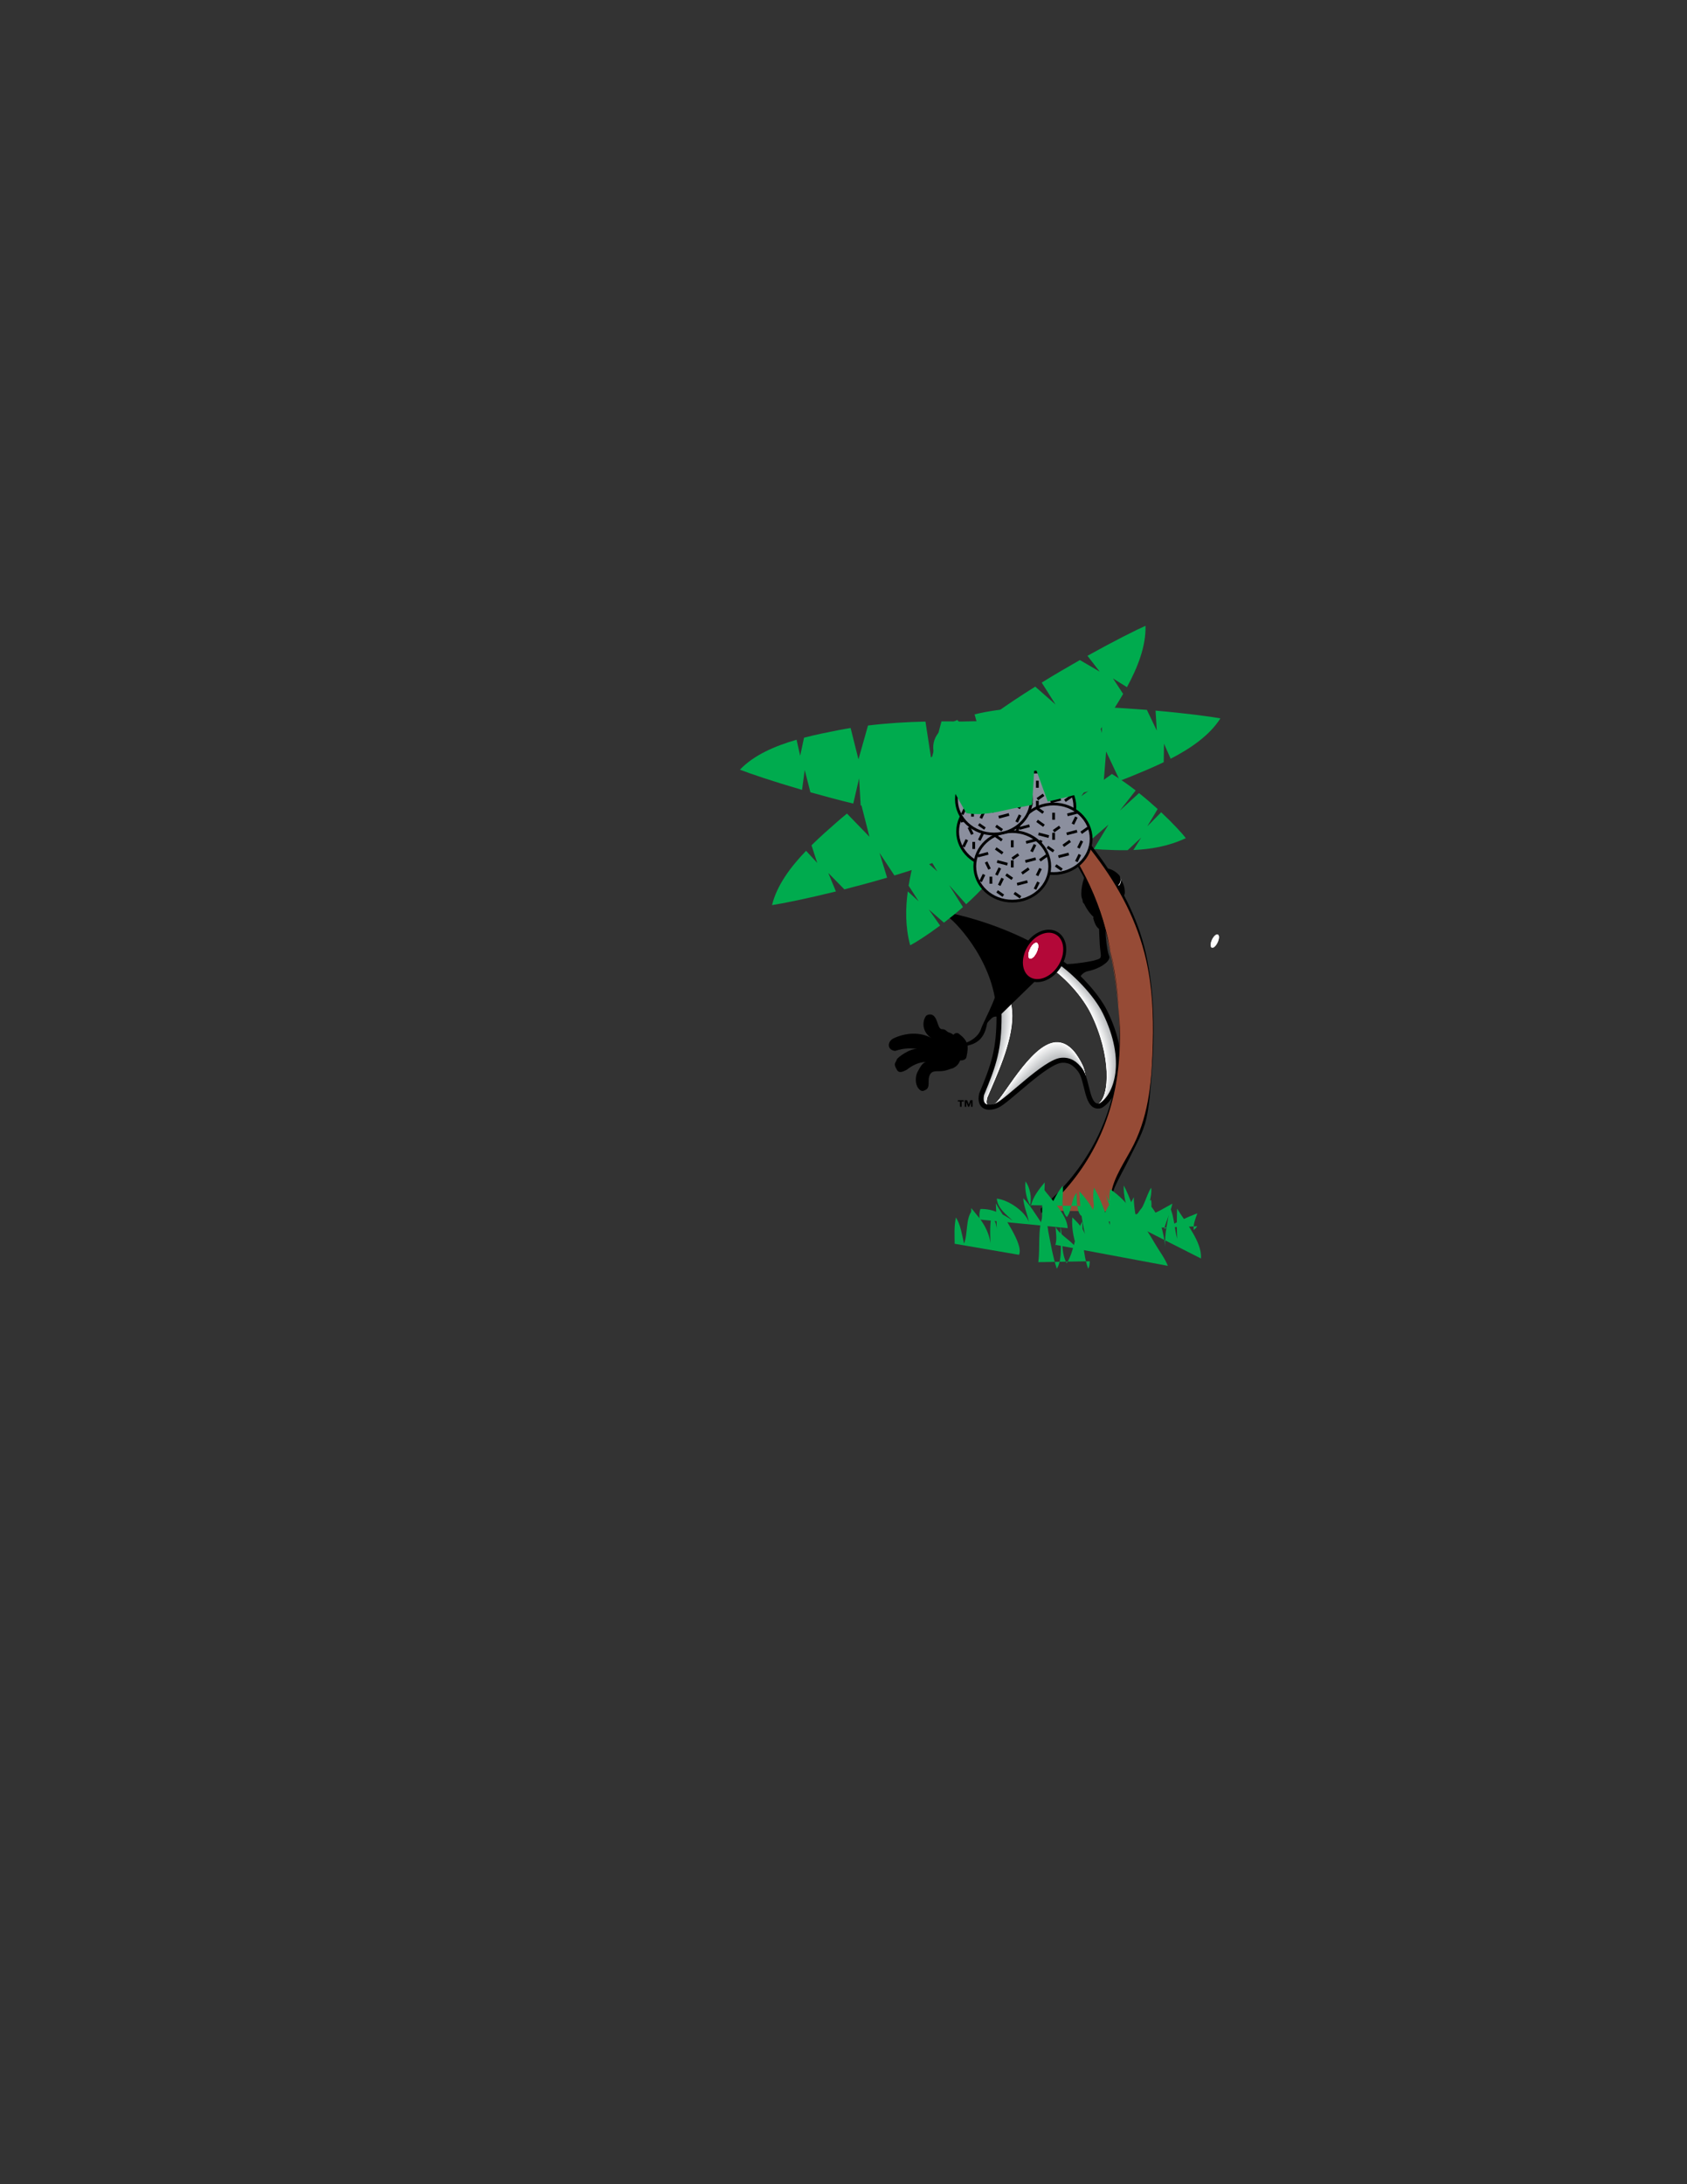 <svg xmlns="http://www.w3.org/2000/svg" xmlns:xlink="http://www.w3.org/1999/xlink" id="Layer_1" width="612" height="792" x="0" y="0" enable-background="new 0 0 612 792" version="1.1" viewBox="0 0 612 792" xml:space="preserve"><rect x="0" y="0" width="612" height="792" fill="#333333" stroke="none"/><g><g><g><path stroke="#000" stroke-width=".366" d="M345.221,377.733c-0.085-1.443,0.209-0.893,0.844-2.382 c0.274-0.639,1.308-0.7,1.635-0.408c3.368,2.598,3.612,4.236,2.718,8.329c-0.243,1.156-2.101,1.266-2.961,0.799 c-1.17-0.552-1.103-1.226-1.796-2.425L345.221,377.733z"/></g></g><path d="M360.751,355.653c3.826,1.493-3.91,14.254-4.968,17.74c-1.299,3.534-6.885,6.14-8.043,4.275 c-1.05-1.689-1.729-2.711-3.257-3.215c-1.057-0.193-1.284-1.286-2.705-1.26c-1.8,0.032-1.413-4.3-3.663-5.222 c-0.749-0.308-2.071-0.04-2.378,0.71c-1.537,2.604-0.593,6.11,2.265,7.798c-4.06-2.396-9.46-2.049-13.839,0.03 c-2.341,1.111-2.408,4.28,0.581,4.557c3.689-1.224,5.917-0.898,8.171-0.726c-2.994-0.229-7.363,3.215-7.538,3.756 c-0.485,1.503-1.435,1.395,0.011,3.861c0.887,1.517,2.64,0.374,3.558-0.063c1.737-1.359,4.213-2.856,7.206-2.828 c-1.5-0.014-2.561,2.281-3.477,3.978c-0.815,2.178-0.52,4.888,0.982,6.094c0.631,0.627,1.308,0.614,2.42-0.114 c1.305-1.02,0.517-2.816,0.982-4.551c0.483-1.804,1.568-1.878,2.051-1.977c0.968-0.194,2.687,0.23,5.223-0.729 c2.703-1.021-0.376,0.554,2.33-1.002c1.546-1.067,2.499-3.722,2.068-5.955c-0.563-2.908,7.592,0.481,9.34-9.588 c0.127-0.729,1.598-1.837,1.791-2.128c1.112-0.728,1.425-0.396,2.928-0.448L360.751,355.653z"/></g><g><g><path fill="none" stroke="#FFF" stroke-linecap="square" stroke-width=".416" d="M346.311,332.688 c3.225,0.675,16.025,6.76,30.55,15.122c9.905,5.701,16.375,14.19,19.099,19.721c7.304,14.837,7.106,30.288,2.347,33.188 c-4.352,1.317-3.678-10.264-5.902-14.633c-1.3-2.551-4.27-8.356-9.491-7.956c-9.07,0.695-19.332,21.173-21.973,22.304 c-2.331,0.986-3.752,1.058-3.054-2.34c3.229-7.711,9.155-19.886,9.147-29.74C367.027,352.539,348.888,334.603,346.311,332.688z"/></g><g><path fill="none" stroke="#FDFDFD" stroke-linecap="square" stroke-width=".417" d="M346.296,332.683 c3.229,0.677,16.088,6.738,30.638,15.13c9.864,5.685,16.352,14.17,19.079,19.712c7.318,14.869,7.074,30.29,2.304,33.195 c-4.361,1.322-3.687-10.25-5.919-14.611c-1.305-2.55-4.264-8.307-9.462-7.91c-9.034,0.692-19.336,21.103-21.986,22.237 c-2.343,0.994-3.784,1.059-3.084-2.356c3.245-7.744,9.125-19.846,9.12-29.722C366.976,352.507,348.879,334.6,346.296,332.683z"/><path fill="none" stroke="#FCFCFC" stroke-linecap="square" stroke-width=".418" d="M346.28,332.677 c3.237,0.678,16.151,6.718,30.724,15.139c9.828,5.669,16.328,14.15,19.063,19.704c7.335,14.903,7.041,30.291,2.261,33.206 c-4.371,1.321-3.698-10.238-5.936-14.594c-1.311-2.547-4.258-8.259-9.434-7.861c-8.998,0.692-19.336,21.032-22,22.172 c-2.354,0.996-3.816,1.052-3.112-2.374c3.259-7.782,9.093-19.81,9.088-29.71C366.926,352.475,348.868,334.599,346.28,332.677z"/><path fill="none" stroke="#FAFBFB" stroke-linecap="square" stroke-width=".419" d="M346.267,332.672 c3.243,0.68,16.211,6.697,30.811,15.148c9.789,5.653,16.303,14.129,19.043,19.696c7.353,14.933,7.011,30.29,2.22,33.211 c-4.382,1.325-3.707-10.225-5.95-14.573c-1.317-2.546-4.255-8.21-9.405-7.815c-8.965,0.689-19.343,20.963-22.017,22.108 c-2.364,1-3.849,1.051-3.141-2.396c3.273-7.813,9.062-19.771,9.057-29.69C366.877,352.443,348.86,334.598,346.267,332.672z"/><path fill="none" stroke="#F9F9FA" stroke-linecap="square" stroke-width=".42" d="M346.252,332.666 c3.251,0.681,16.274,6.677,30.896,15.157c9.75,5.638,16.281,14.109,19.026,19.687c7.367,14.967,6.978,30.294,2.177,33.223 c-4.392,1.325-3.719-10.215-5.969-14.556c-1.322-2.545-4.248-8.16-9.375-7.764c-8.929,0.685-19.344,20.89-22.03,22.041 c-2.377,1.005-3.88,1.046-3.169-2.415c3.288-7.847,9.03-19.733,9.025-29.675C366.825,352.411,348.85,334.597,346.252,332.666z"/><path fill="none" stroke="#F8F8F9" stroke-linecap="square" stroke-width=".421" d="M346.236,332.661 c3.259,0.681,16.338,6.655,30.986,15.167c9.709,5.62,16.254,14.088,19.006,19.678c7.385,15,6.945,30.295,2.134,33.227 c-4.4,1.331-3.729-10.195-5.984-14.531c-1.326-2.544-4.242-8.112-9.347-7.718c-8.893,0.684-19.348,20.819-22.045,21.974 c-2.386,1.011-3.912,1.044-3.196-2.431c3.302-7.885,8.998-19.696,8.992-29.659C366.774,352.379,348.842,334.596,346.236,332.661z"/><path fill="none" stroke="#F7F7F8" stroke-linecap="square" stroke-width=".422" d="M346.222,332.656 c3.267,0.682,16.399,6.633,31.071,15.176c9.672,5.604,16.232,14.067,18.991,19.667c7.398,15.034,6.911,30.299,2.09,33.238 c-4.411,1.332-3.737-10.185-6.001-14.514c-1.332-2.544-4.237-8.062-9.318-7.672c-8.855,0.683-19.349,20.751-22.061,21.913 c-2.396,1.013-3.941,1.038-3.225-2.452c3.317-7.919,8.969-19.659,8.964-29.643C366.726,352.346,348.833,334.594,346.222,332.656z"/><path fill="none" stroke="#F6F6F7" stroke-linecap="square" stroke-width=".423" d="M346.206,332.65 c3.274,0.686,16.464,6.613,31.16,15.185c9.633,5.588,16.207,14.046,18.972,19.66c7.416,15.066,6.879,30.3,2.046,33.244 c-4.42,1.336-3.748-10.17-6.017-14.493c-1.336-2.541-4.231-8.013-9.287-7.624c-8.821,0.681-19.353,20.681-22.077,21.847 c-2.406,1.019-3.974,1.035-3.253-2.47c3.333-7.954,8.938-19.622,8.933-29.627C366.675,352.314,348.824,334.593,346.206,332.65z"/><path fill="none" stroke="#F5F6F6" stroke-linecap="square" stroke-width=".424" d="M346.192,332.644 c3.281,0.686,16.524,6.592,31.244,15.195c9.596,5.571,16.187,14.023,18.956,19.651c7.431,15.096,6.845,30.301,2.004,33.253 c-4.431,1.34-3.758-10.159-6.033-14.475c-1.342-2.539-4.227-7.964-9.261-7.576c-8.785,0.678-19.354,20.611-22.09,21.782 c-2.417,1.022-4.005,1.032-3.281-2.488c3.347-7.989,8.906-19.583,8.901-29.612C366.623,352.284,348.814,334.592,346.192,332.644z"/><path fill="none" stroke="#F4F5F5" stroke-linecap="square" stroke-width=".425" d="M346.179,332.638 c3.286,0.689,16.586,6.572,31.331,15.206c9.555,5.555,16.161,14.004,18.938,19.641c7.446,15.131,6.812,30.305,1.96,33.262 c-4.44,1.343-3.768-10.144-6.05-14.453c-1.348-2.539-4.22-7.916-9.232-7.529c-8.748,0.677-19.355,20.539-22.103,21.716 c-2.427,1.028-4.038,1.029-3.311-2.507c3.361-8.024,8.875-19.544,8.871-29.595C366.572,352.251,348.807,334.59,346.179,332.638z"/><path fill="none" stroke="#F3F4F4" stroke-linecap="square" stroke-width=".425" d="M346.163,332.632 c3.295,0.69,16.65,6.551,31.418,15.215c9.517,5.54,16.137,13.984,18.918,19.634c7.465,15.162,6.781,30.302,1.918,33.27 c-4.447,1.344-3.774-10.133-6.064-14.436c-1.352-2.537-4.216-7.867-9.202-7.48c-8.715,0.674-19.36,20.468-22.119,21.651 c-2.438,1.031-4.069,1.024-3.339-2.526c3.376-8.059,8.846-19.507,8.84-29.578C366.523,352.219,348.797,334.588,346.163,332.632z"/><path fill="none" stroke="#F3F3F4" stroke-linecap="square" stroke-width=".426" d="M346.148,332.627 c3.303,0.691,16.713,6.529,31.505,15.222c9.478,5.524,16.113,13.963,18.902,19.626c7.479,15.195,6.747,30.306,1.873,33.275 c-4.458,1.35-3.786-10.115-6.081-14.412c-1.357-2.534-4.21-7.817-9.176-7.434c-8.675,0.671-19.36,20.397-22.133,21.586 c-2.448,1.037-4.101,1.023-3.367-2.545c3.392-8.095,8.815-19.472,8.81-29.563C366.473,352.187,348.788,334.587,346.148,332.627z"/><path fill="none" stroke="#F2F2F3" stroke-linecap="square" stroke-width=".427" d="M346.134,332.622 c3.309,0.693,16.775,6.508,31.593,15.232c9.439,5.506,16.09,13.942,18.883,19.617c7.495,15.226,6.715,30.308,1.831,33.286 c-4.469,1.35-3.796-10.104-6.098-14.395c-1.363-2.533-4.204-7.769-9.146-7.386c-8.642,0.669-19.365,20.328-22.148,21.519 c-2.459,1.04-4.132,1.021-3.396-2.563c3.406-8.128,8.782-19.432,8.777-29.545C366.423,352.156,348.778,334.584,346.134,332.622z"/><path fill="none" stroke="#F1F1F2" stroke-linecap="square" stroke-width=".428" d="M346.12,332.616 c3.313,0.695,16.835,6.488,31.679,15.241c9.4,5.492,16.066,13.923,18.864,19.61c7.511,15.258,6.683,30.307,1.787,33.291 c-4.476,1.354-3.805-10.089-6.112-14.373c-1.368-2.531-4.199-7.719-9.118-7.337c-8.604,0.667-19.366,20.253-22.162,21.454 c-2.47,1.047-4.164,1.017-3.425-2.582c3.422-8.163,8.753-19.395,8.747-29.531C366.372,352.123,348.771,334.584,346.12,332.616z"/><path fill="none" stroke="#F0F1F1" stroke-linecap="square" stroke-width=".429" d="M346.105,332.61 c3.321,0.696,16.899,6.467,31.765,15.251c9.36,5.475,16.042,13.901,18.848,19.6c7.527,15.292,6.65,30.311,1.744,33.302 c-4.486,1.354-3.815-10.079-6.129-14.356c-1.374-2.529-4.194-7.67-9.088-7.289c-8.57,0.666-19.369,20.187-22.178,21.39 c-2.48,1.049-4.195,1.012-3.454-2.602c3.435-8.198,8.722-19.357,8.718-29.515C366.321,352.091,348.761,334.582,346.105,332.61z"/><path fill="none" stroke="#EFF0F0" stroke-linecap="square" stroke-width=".43" d="M346.091,332.605 c3.328,0.696,16.961,6.446,31.852,15.26c9.323,5.458,16.019,13.88,18.828,19.592c7.545,15.324,6.617,30.31,1.703,33.307 c-4.497,1.358-3.826-10.062-6.146-14.333c-1.38-2.528-4.188-7.622-9.06-7.243c-8.534,0.664-19.374,20.115-22.192,21.323 c-2.49,1.055-4.227,1.01-3.481-2.618c3.449-8.233,8.69-19.322,8.686-29.499C366.272,352.06,348.752,334.582,346.091,332.605z"/><path fill="none" stroke="#EEEFF0" stroke-linecap="square" stroke-width=".431" d="M346.075,332.599 c3.337,0.699,17.024,6.425,31.94,15.27c9.283,5.442,15.993,13.859,18.81,19.583c7.561,15.355,6.585,30.314,1.659,33.319 c-4.506,1.358-3.834-10.052-6.161-14.317c-1.385-2.526-4.184-7.574-9.031-7.195c-8.498,0.662-19.376,20.047-22.207,21.259 c-2.502,1.059-4.258,1.006-3.509-2.638c3.463-8.268,8.66-19.283,8.654-29.481C366.222,352.027,348.742,334.58,346.075,332.599z"/><path fill="none" stroke="#EEEEEF" stroke-linecap="square" stroke-width=".432" d="M346.06,332.594 c3.345,0.7,17.089,6.404,32.026,15.279c9.246,5.426,15.972,13.838,18.794,19.573c7.576,15.389,6.552,30.316,1.616,33.325 c-4.516,1.365-3.845-10.038-6.178-14.294c-1.391-2.524-4.179-7.524-9.002-7.148c-8.463,0.66-19.379,19.975-22.223,21.193 c-2.511,1.063-4.29,1.003-3.537-2.654c3.478-8.304,8.628-19.245,8.623-29.469C366.172,351.996,348.733,334.578,346.06,332.594z"/><path fill="none" stroke="#EDEDEE" stroke-linecap="square" stroke-width=".433" d="M346.047,332.589 c3.35,0.702,17.148,6.382,32.112,15.288c9.205,5.409,15.945,13.818,18.774,19.565c7.593,15.421,6.52,30.316,1.572,33.331 c-4.524,1.369-3.854-10.02-6.192-14.274c-1.395-2.522-4.174-7.473-8.975-7.1c-8.427,0.658-19.381,19.905-22.235,21.127 c-2.523,1.068-4.322,1-3.566-2.675c3.492-8.338,8.598-19.207,8.593-29.449C366.119,351.963,348.726,334.575,346.047,332.589z"/><path fill="none" stroke="#ECEDED" stroke-linecap="square" stroke-width=".434" d="M346.031,332.582 c3.358,0.704,17.212,6.362,32.2,15.297c9.168,5.395,15.923,13.797,18.757,19.556c7.607,15.454,6.487,30.319,1.529,33.343 c-4.534,1.371-3.863-10.01-6.209-14.257c-1.4-2.521-4.168-7.426-8.945-7.052c-8.39,0.656-19.384,19.835-22.25,21.064 c-2.533,1.07-4.354,0.993-3.595-2.696c3.507-8.371,8.565-19.169,8.561-29.434C366.071,351.931,348.715,334.576,346.031,332.582z"/><path fill="none" stroke="#EBECED" stroke-linecap="square" stroke-width=".435" d="M346.016,332.577 c3.365,0.705,17.276,6.341,32.287,15.307c9.129,5.377,15.899,13.775,18.74,19.547c7.623,15.485,6.454,30.322,1.486,33.351 c-4.545,1.373-3.874-9.996-6.227-14.238c-1.405-2.519-4.161-7.375-8.915-7.005c-8.355,0.654-19.387,19.766-22.266,20.999 c-2.543,1.078-4.386,0.993-3.623-2.712c3.521-8.409,8.535-19.134,8.529-29.419C366.02,351.9,348.707,334.574,346.016,332.577z"/><path fill="none" stroke="#EAEBEC" stroke-linecap="square" stroke-width=".436" d="M346.002,332.571 c3.372,0.706,17.337,6.32,32.373,15.316c9.09,5.36,15.875,13.755,18.723,19.538c7.64,15.52,6.42,30.326,1.442,33.356 c-4.553,1.38-3.883-9.979-6.243-14.212c-1.408-2.517-4.156-7.329-8.888-6.957c-8.318,0.65-19.387,19.693-22.278,20.931 c-2.554,1.08-4.416,0.99-3.652-2.73c3.537-8.443,8.506-19.094,8.499-29.403C365.969,351.867,348.698,334.572,346.002,332.571z"/><path fill="none" stroke="#EAEAEB" stroke-linecap="square" stroke-width=".436" d="M345.986,332.565 c3.38,0.708,17.4,6.299,32.461,15.326c9.051,5.344,15.85,13.734,18.703,19.53c7.655,15.551,6.389,30.325,1.4,33.365 c-4.562,1.38-3.893-9.968-6.257-14.194c-1.418-2.518-4.152-7.28-8.859-6.911c-8.283,0.65-19.393,19.624-22.295,20.867 c-2.565,1.084-4.448,0.988-3.68-2.748c3.552-8.479,8.474-19.058,8.469-29.388C365.92,351.835,348.688,334.571,345.986,332.565z"/><path fill="none" stroke="#E9E9EA" stroke-linecap="square" stroke-width=".437" d="M345.974,332.559 c3.385,0.71,17.462,6.279,32.547,15.334c9.011,5.33,15.827,13.715,18.686,19.523c7.67,15.583,6.355,30.326,1.356,33.372 c-4.573,1.383-3.904-9.954-6.274-14.175c-1.421-2.516-4.147-7.229-8.83-6.861c-8.247,0.647-19.394,19.553-22.309,20.802 c-2.575,1.089-4.479,0.983-3.709-2.769c3.566-8.513,8.442-19.021,8.438-29.372C365.87,351.803,348.681,334.57,345.974,332.559z"/><path fill="none" stroke="#E8E9E9" stroke-linecap="square" stroke-width=".438" d="M345.958,332.554 c3.393,0.71,17.523,6.258,32.634,15.343c8.976,5.313,15.804,13.693,18.668,19.514c7.687,15.617,6.322,30.329,1.314,33.383 c-4.581,1.383-3.914-9.944-6.291-14.157c-1.427-2.514-4.141-7.181-8.802-6.816c-8.211,0.646-19.397,19.483-22.324,20.738 c-2.584,1.094-4.511,0.979-3.735-2.788c3.581-8.548,8.411-18.982,8.406-29.354C365.819,351.771,348.67,334.569,345.958,332.554z"/><path fill="none" stroke="#E7E8E9" stroke-linecap="square" stroke-width=".439" d="M345.944,332.549 c3.398,0.711,17.585,6.237,32.721,15.352c8.936,5.297,15.778,13.672,18.648,19.505c7.702,15.647,6.29,30.329,1.271,33.392 c-4.591,1.385-3.925-9.931-6.308-14.136c-1.432-2.515-4.135-7.134-8.772-6.769c-8.176,0.645-19.398,19.414-22.338,20.67 c-2.597,1.1-4.542,0.978-3.766-2.803c3.596-8.585,8.382-18.946,8.375-29.34C365.769,351.74,348.661,334.566,345.944,332.549z"/><path fill="none" stroke="#E6E7E8" stroke-linecap="square" stroke-width=".44" d="M345.929,332.543 c3.407,0.713,17.649,6.216,32.808,15.362c8.896,5.281,15.755,13.651,18.632,19.495c7.72,15.682,6.257,30.333,1.227,33.399 c-4.601,1.39-3.932-9.914-6.322-14.115c-1.437-2.51-4.13-7.084-8.745-6.72c-8.139,0.642-19.399,19.343-22.351,20.605 c-2.606,1.104-4.574,0.974-3.795-2.824c3.61-8.616,8.35-18.905,8.345-29.321C365.719,351.708,348.653,334.564,345.929,332.543z"/><path fill="none" stroke="#E5E6E7" stroke-linecap="square" stroke-width=".441" d="M345.915,332.538 c3.413,0.713,17.711,6.194,32.895,15.371c8.857,5.266,15.73,13.632,18.613,19.487c7.735,15.714,6.224,30.335,1.185,33.407 c-4.61,1.395-3.943-9.901-6.34-14.096c-1.442-2.508-4.124-7.036-8.715-6.671c-8.104,0.64-19.404,19.271-22.367,20.539 c-2.618,1.109-4.605,0.973-3.822-2.841c3.625-8.652,8.319-18.87,8.312-29.309C365.668,351.677,348.643,334.564,345.915,332.538z"/><path fill="none" stroke="#E4E5E6" stroke-linecap="square" stroke-width=".442" d="M345.9,332.531 c3.42,0.716,17.773,6.173,32.979,15.382c8.82,5.246,15.708,13.609,18.597,19.478c7.75,15.746,6.192,30.335,1.141,33.415 c-4.619,1.395-3.952-9.89-6.354-14.076c-1.448-2.508-4.118-6.986-8.687-6.625c-8.067,0.636-19.408,19.2-22.382,20.477 c-2.628,1.111-4.637,0.965-3.851-2.862c3.64-8.688,8.288-18.833,8.282-29.292C365.617,351.645,348.635,334.562,345.9,332.531z"/><path fill="none" stroke="#E4E5E6" stroke-linecap="square" stroke-width=".443" d="M345.885,332.526 c3.428,0.718,17.837,6.153,33.068,15.39c8.78,5.232,15.683,13.589,18.577,19.469c7.769,15.78,6.16,30.337,1.098,33.422 c-4.627,1.398-3.962-9.874-6.369-14.056c-1.453-2.506-4.113-6.936-8.659-6.576c-8.032,0.634-19.409,19.13-22.396,20.41 c-2.638,1.117-4.67,0.965-3.879-2.882c3.653-8.721,8.256-18.793,8.252-29.272C365.568,351.612,348.626,334.561,345.885,332.526z"/><path fill="none" stroke="#E3E4E5" stroke-linecap="square" stroke-width=".444" d="M345.87,332.52 c3.434,0.721,17.899,6.132,33.154,15.4c8.74,5.217,15.66,13.569,18.562,19.461c7.781,15.81,6.125,30.338,1.054,33.431 c-4.64,1.4-3.971-9.86-6.388-14.039c-1.456-2.5-4.106-6.886-8.627-6.528c-7.998,0.633-19.415,19.061-22.412,20.344 c-2.65,1.123-4.701,0.963-3.908-2.896c3.667-8.758,8.226-18.758,8.221-29.259C365.517,351.58,348.616,334.561,345.87,332.52z"/><path fill="none" stroke="#E2E3E4" stroke-linecap="square" stroke-width=".445" d="M345.855,332.515 c3.443,0.721,17.962,6.111,33.242,15.408c8.702,5.201,15.636,13.549,18.541,19.455c7.8,15.841,6.094,30.337,1.013,33.436 c-4.649,1.406-3.981-9.847-6.404-14.016c-1.462-2.501-4.102-6.838-8.6-6.482c-7.961,0.632-19.415,18.992-22.425,20.282 c-2.661,1.123-4.733,0.956-3.938-2.918c3.684-8.793,8.196-18.721,8.19-29.244C365.466,351.549,348.607,334.557,345.855,332.515z"/><path fill="none" stroke="#E1E2E3" stroke-linecap="square" stroke-width=".446" d="M345.841,332.509 c3.449,0.723,18.023,6.091,33.328,15.419c8.664,5.183,15.612,13.526,18.523,19.442c7.815,15.876,6.062,30.342,0.97,33.447 c-4.657,1.407-3.991-9.835-6.42-13.996c-1.468-2.5-4.097-6.79-8.57-6.437c-7.925,0.63-19.418,18.922-22.44,20.216 c-2.671,1.131-4.766,0.953-3.966-2.938c3.698-8.825,8.166-18.679,8.159-29.225C365.415,351.517,348.6,334.558,345.841,332.509z"/><path fill="none" stroke="#E0E1E3" stroke-linecap="square" stroke-width=".447" d="M345.826,332.503 c3.457,0.725,18.087,6.069,33.416,15.428c8.624,5.167,15.586,13.507,18.506,19.434c7.83,15.909,6.026,30.342,0.925,33.452 c-4.667,1.412-4-9.817-6.435-13.974c-1.475-2.498-4.093-6.74-8.544-6.388c-7.888,0.629-19.42,18.851-22.453,20.151 c-2.683,1.133-4.797,0.949-3.996-2.956c3.714-8.86,8.136-18.643,8.13-29.208C365.366,351.484,348.589,334.556,345.826,332.503z"/><path fill="none" stroke="#DFE1E2" stroke-linecap="square" stroke-width=".447" d="M345.811,332.499 c3.463,0.725,18.149,6.047,33.503,15.436c8.586,5.151,15.563,13.487,18.488,19.426c7.847,15.941,5.996,30.346,0.883,33.462 c-4.677,1.412-4.012-9.808-6.452-13.957c-1.479-2.497-4.086-6.691-8.514-6.34c-7.854,0.626-19.422,18.779-22.471,20.085 c-2.69,1.14-4.827,0.948-4.021-2.975c3.727-8.895,8.103-18.604,8.096-29.194C365.314,351.453,348.581,334.554,345.811,332.499z"/><path fill="none" stroke="#DFE0E1" stroke-linecap="square" stroke-width=".448" d="M345.798,332.492 c3.469,0.728,18.21,6.028,33.589,15.447c8.545,5.135,15.54,13.466,18.468,19.417c7.864,15.974,5.965,30.348,0.841,33.472 c-4.687,1.414-4.02-9.795-6.467-13.937c-1.485-2.496-4.082-6.643-8.487-6.293c-7.816,0.625-19.426,18.709-22.484,20.019 c-2.7,1.143-4.857,0.943-4.049-2.991c3.741-8.935,8.071-18.569,8.067-29.179C365.266,351.421,348.571,334.552,345.798,332.492z"/><path fill="none" stroke="#DEDFE0" stroke-linecap="square" stroke-width=".449" d="M345.782,332.487 c3.478,0.728,18.272,6.006,33.676,15.456c8.508,5.118,15.517,13.443,18.451,19.407c7.88,16.006,5.932,30.349,0.799,33.479 c-4.697,1.42-4.032-9.781-6.485-13.917c-1.488-2.493-4.076-6.593-8.457-6.244c-7.782,0.622-19.427,18.638-22.497,19.953 c-2.714,1.148-4.892,0.941-4.079-3.012c3.756-8.966,8.039-18.531,8.034-29.162C365.215,351.39,348.561,334.552,345.782,332.487z"/><path fill="none" stroke="#DDDEDF" stroke-linecap="square" stroke-width=".45" d="M345.768,332.481 c3.484,0.729,18.336,5.984,33.763,15.464c8.469,5.102,15.492,13.424,18.435,19.4c7.894,16.038,5.897,30.352,0.754,33.488 c-4.705,1.421-4.042-9.768-6.5-13.898c-1.495-2.492-4.07-6.546-8.43-6.197c-7.745,0.618-19.431,18.567-22.513,19.889 c-2.725,1.151-4.923,0.938-4.106-3.028c3.771-9.004,8.009-18.495,8.003-29.148C365.164,351.356,348.552,334.55,345.768,332.481z"/><path fill="none" stroke="#DCDDDF" stroke-linecap="square" stroke-width=".451" d="M345.752,332.476 c3.492,0.731,18.398,5.964,33.851,15.474c8.43,5.086,15.469,13.403,18.416,19.392c7.911,16.07,5.865,30.352,0.711,33.493 c-4.715,1.426-4.051-9.753-6.518-13.876c-1.499-2.49-4.063-6.497-8.399-6.149c-7.709,0.616-19.434,18.497-22.527,19.822 c-2.734,1.158-4.953,0.933-4.135-3.05c3.785-9.033,7.979-18.454,7.973-29.128C365.115,351.326,348.544,334.548,345.752,332.476z"/><path fill="none" stroke="#DBDDDE" stroke-linecap="square" stroke-width=".452" d="M345.738,332.469 c3.499,0.734,18.461,5.944,33.936,15.485c8.392,5.069,15.444,13.381,18.398,19.382c7.927,16.104,5.833,30.354,0.668,33.503 c-4.724,1.428-4.06-9.739-6.531-13.859c-1.507-2.487-4.062-6.447-8.373-6.101c-7.674,0.613-19.436,18.427-22.541,19.758 c-2.745,1.161-4.986,0.931-4.164-3.067c3.8-9.071,7.947-18.419,7.941-29.113C365.063,351.293,348.535,334.547,345.738,332.469z"/><path fill="none" stroke="#DBDCDD" stroke-linecap="square" stroke-width=".453" d="M345.724,332.465 c3.505,0.734,18.524,5.921,34.023,15.493c8.353,5.053,15.42,13.361,18.381,19.375c7.941,16.136,5.798,30.354,0.625,33.511 c-4.734,1.428-4.07-9.727-6.549-13.838c-1.512-2.487-4.056-6.396-8.344-6.056c-7.639,0.615-19.439,18.358-22.558,19.694 c-2.755,1.165-5.017,0.928-4.192-3.087c3.815-9.104,7.917-18.379,7.912-29.098C365.013,351.261,348.524,334.546,345.724,332.465z"/><path fill="none" stroke="#DADBDC" stroke-linecap="square" stroke-width=".454" d="M345.708,332.459 c3.514,0.736,18.586,5.901,34.11,15.501c8.316,5.038,15.397,13.34,18.362,19.365c7.959,16.168,5.769,30.357,0.58,33.519 c-4.741,1.435-4.077-9.713-6.563-13.817c-1.517-2.486-4.049-6.35-8.312-6.007c-7.603,0.61-19.442,18.284-22.572,19.628 c-2.765,1.169-5.049,0.924-4.221-3.104c3.829-9.142,7.887-18.344,7.881-29.082C364.964,351.228,348.518,334.544,345.708,332.459z"/><path fill="none" stroke="#D9DADC" stroke-linecap="square" stroke-width=".455" d="M345.694,332.455 c3.521,0.735,18.647,5.879,34.196,15.51c8.275,5.021,15.373,13.319,18.345,19.356c7.976,16.2,5.735,30.359,0.538,33.526 c-4.752,1.437-4.088-9.7-6.581-13.798c-1.521-2.482-4.043-6.299-8.284-5.958c-7.567,0.607-19.443,18.215-22.587,19.561 c-2.775,1.175-5.079,0.921-4.249-3.122c3.845-9.176,7.855-18.305,7.85-29.065C364.914,351.197,348.508,334.542,345.694,332.455z"/><path fill="none" stroke="#D8D9DB" stroke-linecap="square" stroke-width=".456" d="M345.68,332.449 c3.526,0.737,18.711,5.859,34.283,15.52c8.236,5.004,15.35,13.299,18.327,19.347c7.991,16.234,5.702,30.361,0.494,33.536 c-4.762,1.438-4.099-9.686-6.596-13.778c-1.528-2.483-4.04-6.252-8.256-5.912c-7.532,0.607-19.448,18.145-22.603,19.497 c-2.785,1.178-5.111,0.916-4.278-3.142c3.86-9.211,7.825-18.269,7.821-29.05C364.863,351.165,348.499,334.541,345.68,332.449z"/><path fill="none" stroke="#D7D9DA" stroke-linecap="square" stroke-width=".457" d="M345.665,332.443 c3.532,0.739,18.773,5.837,34.369,15.529c8.198,4.988,15.325,13.278,18.309,19.339c8.007,16.264,5.671,30.362,0.454,33.543 c-4.772,1.441-4.109-9.674-6.613-13.759c-1.533-2.481-4.034-6.2-8.229-5.863c-7.496,0.604-19.45,18.074-22.615,19.43 c-2.797,1.184-5.143,0.914-4.307-3.16c3.874-9.245,7.794-18.23,7.788-29.034C364.812,351.133,348.489,334.54,345.665,332.443z"/><path fill="none" stroke="#D6D8D9" stroke-linecap="square" stroke-width=".457" d="M345.649,332.437 c3.541,0.741,18.835,5.818,34.457,15.54c8.159,4.972,15.302,13.256,18.293,19.331c8.021,16.296,5.635,30.363,0.406,33.549 c-4.779,1.445-4.117-9.658-6.628-13.737c-1.537-2.479-4.026-6.152-8.198-5.815c-7.46,0.602-19.453,18.003-22.631,19.365 c-2.807,1.188-5.175,0.91-4.335-3.181c3.888-9.279,7.763-18.19,7.757-29.016C364.762,351.102,348.481,334.539,345.649,332.437z"/><path fill="none" stroke="#D6D7D8" stroke-linecap="square" stroke-width=".458" d="M345.636,332.431 c3.547,0.742,18.898,5.797,34.544,15.548c8.121,4.958,15.276,13.236,18.271,19.322c8.041,16.33,5.605,30.366,0.368,33.558 c-4.791,1.451-4.127-9.645-6.646-13.717c-1.543-2.476-4.022-6.103-8.17-5.767c-7.424,0.6-19.455,17.932-22.646,19.298 c-2.818,1.194-5.206,0.91-4.362-3.196c3.902-9.316,7.731-18.156,7.726-29.001C364.712,351.069,348.471,334.538,345.636,332.431z"/><path fill="none" stroke="#D5D6D8" stroke-linecap="square" stroke-width=".459" d="M345.621,332.426 c3.555,0.744,18.96,5.776,34.629,15.557c8.083,4.941,15.255,13.216,18.257,19.314c8.054,16.362,5.57,30.367,0.322,33.568 c-4.801,1.449-4.138-9.632-6.661-13.699c-1.548-2.477-4.018-6.054-8.142-5.721c-7.388,0.598-19.458,17.863-22.66,19.234 c-2.828,1.197-5.238,0.904-4.392-3.216c3.919-9.351,7.702-18.117,7.695-28.985C364.662,351.038,348.463,334.535,345.621,332.426z"/><path fill="none" stroke="#D4D5D7" stroke-linecap="square" stroke-width=".46" d="M345.605,332.42 c3.562,0.746,19.023,5.755,34.718,15.566c8.044,4.926,15.23,13.195,18.237,19.305c8.07,16.396,5.54,30.368,0.279,33.576 c-4.81,1.454-4.146-9.618-6.678-13.68c-1.553-2.474-4.01-6.006-8.112-5.674c-7.353,0.597-19.46,17.795-22.674,19.173 c-2.839,1.2-5.271,0.9-4.421-3.237c3.933-9.384,7.671-18.079,7.665-28.97C364.612,351.005,348.454,334.534,345.605,332.42z"/><path fill="none" stroke="#D3D5D6" stroke-linecap="square" stroke-width=".461" d="M345.59,332.414 c3.57,0.747,19.087,5.733,34.806,15.576c8.004,4.908,15.205,13.175,18.218,19.297c8.088,16.428,5.508,30.369,0.238,33.583 c-4.819,1.457-4.158-9.605-6.692-13.659c-1.559-2.472-4.007-5.958-8.085-5.627c-7.317,0.596-19.463,17.725-22.689,19.105 c-2.85,1.206-5.302,0.898-4.448-3.254c3.946-9.419,7.639-18.042,7.634-28.952C364.561,350.974,348.444,334.533,345.59,332.414z"/><path fill="none" stroke="#D2D4D5" stroke-linecap="square" stroke-width=".462" d="M345.577,332.408 c3.576,0.749,19.147,5.713,34.892,15.586c7.965,4.892,15.179,13.154,18.2,19.288c8.102,16.458,5.474,30.372,0.193,33.588 c-4.827,1.461-4.168-9.588-6.709-13.637c-1.563-2.47-4.001-5.907-8.057-5.579c-7.279,0.593-19.465,17.654-22.702,19.04 c-2.859,1.211-5.334,0.896-4.479-3.272c3.963-9.455,7.608-18.004,7.603-28.936C364.511,350.941,348.436,334.531,345.577,332.408z"/><path fill="none" stroke="#D2D3D5" stroke-linecap="square" stroke-width=".463" d="M345.562,332.403 c3.584,0.75,19.211,5.692,34.978,15.595c7.927,4.875,15.159,13.133,18.184,19.278c8.118,16.493,5.441,30.375,0.151,33.6 c-4.839,1.462-4.178-9.578-6.725-13.619c-1.57-2.469-3.996-5.858-8.028-5.532c-7.244,0.59-19.468,17.583-22.719,18.975 c-2.87,1.217-5.364,0.891-4.505-3.293c3.976-9.488,7.578-17.965,7.572-28.919C364.461,350.91,348.426,334.529,345.562,332.403z"/><path fill="none" stroke="#D1D2D4" stroke-linecap="square" stroke-width=".464" d="M345.548,332.397 c3.59,0.752,19.271,5.671,35.064,15.605c7.888,4.859,15.134,13.112,18.165,19.269c8.134,16.525,5.408,30.375,0.108,33.608 c-4.85,1.465-4.188-9.565-6.742-13.598c-1.575-2.468-3.991-5.812-8-5.484c-7.207,0.589-19.469,17.51-22.73,18.908 c-2.882,1.221-5.396,0.889-4.536-3.308c3.991-9.526,7.549-17.93,7.541-28.905C364.41,350.877,348.419,334.528,345.548,332.397z"/><path fill="none" stroke="#D0D1D3" stroke-linecap="square" stroke-width=".465" d="M345.532,332.392 c3.599,0.752,19.336,5.65,35.153,15.613c7.848,4.842,15.109,13.092,18.146,19.263c8.151,16.556,5.375,30.375,0.065,33.613 c-4.858,1.468-4.197-9.549-6.759-13.578c-1.58-2.466-3.984-5.761-7.969-5.436c-7.173,0.586-19.474,17.441-22.747,18.843 c-2.893,1.223-5.429,0.887-4.562-3.328c4.003-9.56,7.515-17.89,7.508-28.889C364.358,350.846,348.409,334.527,345.532,332.392z"/><path fill="none" stroke="#CFD1D2" stroke-linecap="square" stroke-width=".466" d="M345.518,332.387 c3.604,0.755,19.398,5.629,35.238,15.623c7.811,4.827,15.087,13.07,18.13,19.252c8.167,16.589,5.342,30.379,0.021,33.624 c-4.866,1.472-4.206-9.536-6.773-13.56c-1.586-2.463-3.979-5.711-7.94-5.386c-7.138,0.583-19.476,17.369-22.762,18.777 c-2.903,1.229-5.459,0.883-4.591-3.347c4.019-9.596,7.484-17.854,7.479-28.873C364.311,350.813,348.399,334.526,345.518,332.387z"/><path fill="none" stroke="#CED0D2" stroke-linecap="square" stroke-width=".467" d="M345.504,332.38 c3.61,0.756,19.459,5.608,35.325,15.632c7.771,4.812,15.062,13.049,18.111,19.245c8.183,16.621,5.311,30.379-0.021,33.63 c-4.878,1.475-4.217-9.524-6.791-13.539c-1.591-2.464-3.975-5.662-7.911-5.34c-7.102,0.582-19.479,17.3-22.777,18.711 c-2.913,1.234-5.491,0.881-4.619-3.362c4.034-9.631,7.453-17.819,7.447-28.858C364.259,350.781,348.39,334.524,345.504,332.38z"/><path fill="none" stroke="#CDCFD1" stroke-linecap="square" stroke-width=".467" d="M345.489,332.374 c3.618,0.759,19.522,5.587,35.412,15.642c7.731,4.795,15.038,13.029,18.093,19.235c8.199,16.654,5.278,30.383-0.064,33.64 c-4.887,1.475-4.228-9.512-6.807-13.52c-1.595-2.46-3.971-5.615-7.883-5.293c-7.065,0.58-19.481,17.228-22.792,18.649 c-2.925,1.236-5.521,0.874-4.647-3.387c4.05-9.663,7.423-17.777,7.418-28.839C364.209,350.75,348.382,334.523,345.489,332.374z"/><path fill="none" stroke="#CDCED0" stroke-linecap="square" stroke-width=".468" d="M345.475,332.369 c3.624,0.76,19.584,5.567,35.498,15.651c7.693,4.777,15.015,13.009,18.077,19.228c8.214,16.687,5.244,30.384-0.11,33.646 c-4.895,1.482-4.234-9.497-6.822-13.499c-1.6-2.459-3.963-5.565-7.854-5.246c-7.029,0.578-19.483,17.16-22.806,18.581 c-2.935,1.244-5.555,0.875-4.677-3.4c4.064-9.7,7.391-17.741,7.387-28.825C364.157,350.718,348.371,334.521,345.475,332.369z"/><path fill="none" stroke="#CCCDCF" stroke-linecap="square" stroke-width=".469" d="M345.459,332.364 c3.633,0.76,19.647,5.545,35.586,15.66c7.655,4.763,14.991,12.988,18.059,19.218c8.23,16.72,5.212,30.386-0.152,33.655 c-4.903,1.484-4.245-9.481-6.838-13.48c-1.605-2.456-3.959-5.515-7.826-5.196c-6.993,0.577-19.486,17.088-22.82,18.517 c-2.945,1.246-5.586,0.869-4.705-3.423c4.079-9.734,7.362-17.703,7.355-28.809C364.108,350.686,348.363,334.521,345.459,332.364z"/><path fill="none" stroke="#CBCDCE" stroke-linecap="square" stroke-width=".47" d="M345.444,332.358 c3.64,0.762,19.71,5.523,35.673,15.669c7.616,4.746,14.967,12.965,18.039,19.209c8.247,16.75,5.18,30.386-0.193,33.664 c-4.915,1.487-4.256-9.47-6.854-13.46c-1.612-2.456-3.954-5.468-7.799-5.15c-6.957,0.574-19.489,17.02-22.834,18.451 c-2.957,1.25-5.619,0.867-4.734-3.44c4.094-9.768,7.33-17.665,7.324-28.792C364.058,350.653,348.354,334.52,345.444,332.358z"/><path fill="none" stroke="#CACCCE" stroke-linecap="square" stroke-width=".471" d="M345.43,332.353 c3.646,0.764,19.773,5.504,35.759,15.678c7.578,4.73,14.943,12.947,18.022,19.201c8.263,16.784,5.146,30.388-0.236,33.672 c-4.925,1.486-4.266-9.456-6.871-13.439c-1.618-2.455-3.947-5.419-7.77-5.103c-6.922,0.571-19.49,16.949-22.849,18.385 c-2.966,1.256-5.649,0.861-4.762-3.459c4.107-9.804,7.299-17.628,7.293-28.776C364.007,350.621,348.345,334.518,345.43,332.353z"/><path fill="none" stroke="#C9CBCD" stroke-linecap="square" stroke-width=".472" d="M345.416,332.346 c3.651,0.766,19.835,5.483,35.846,15.688c7.538,4.713,14.92,12.926,18.003,19.192c8.278,16.814,5.115,30.39-0.279,33.68 c-4.934,1.49-4.276-9.444-6.887-13.421c-1.621-2.453-3.943-5.371-7.739-5.054c-6.888,0.57-19.496,16.876-22.864,18.321 c-2.979,1.258-5.682,0.857-4.791-3.479c4.122-9.837,7.268-17.587,7.263-28.759C363.957,350.589,348.336,334.515,345.416,332.346z"/><path fill="none" stroke="#C8CACC" stroke-linecap="square" stroke-width=".473" d="M345.401,332.341 c3.659,0.767,19.896,5.462,35.932,15.698c7.501,4.696,14.896,12.904,17.986,19.185c8.295,16.848,5.083,30.392-0.322,33.686 c-4.944,1.494-4.287-9.43-6.903-13.399c-1.627-2.452-3.937-5.32-7.711-5.007c-6.851,0.567-19.498,16.806-22.879,18.256 c-2.987,1.262-5.713,0.854-4.818-3.497c4.137-9.873,7.236-17.554,7.23-28.745C363.906,350.559,348.327,334.515,345.401,332.341z"/><path fill="none" stroke="#C8C9CB" stroke-linecap="square" stroke-width=".474" d="M345.386,332.336 c3.668,0.768,19.961,5.44,36.021,15.707c7.461,4.681,14.87,12.883,17.968,19.173c8.31,16.884,5.048,30.396-0.368,33.697 c-4.952,1.496-4.293-9.417-6.918-13.381c-1.631-2.45-3.931-5.272-7.682-4.959c-6.815,0.566-19.501,16.736-22.894,18.188 c-2.998,1.27-5.744,0.855-4.848-3.513c4.15-9.908,7.207-17.515,7.2-28.728C363.856,350.525,348.317,334.514,345.386,332.336z"/><path fill="none" stroke="#C7C9CA" stroke-linecap="square" stroke-width=".475" d="M345.371,332.331 c3.676,0.769,20.022,5.419,36.106,15.715c7.423,4.666,14.848,12.864,17.95,19.167c8.326,16.913,5.017,30.396-0.409,33.703 c-4.963,1.5-4.303-9.401-6.935-13.359c-1.639-2.448-3.927-5.223-7.654-4.913c-6.78,0.563-19.505,16.665-22.908,18.123 c-3.008,1.273-5.775,0.852-4.876-3.532c4.165-9.943,7.176-17.479,7.169-28.713C363.807,350.495,348.31,334.511,345.371,332.331z"/><path fill="none" stroke="#C6C8CA" stroke-linecap="square" stroke-width=".476" d="M345.356,332.326 c3.682,0.77,20.085,5.397,36.193,15.724c7.385,4.648,14.823,12.842,17.933,19.159c8.342,16.944,4.983,30.397-0.453,33.71 c-4.971,1.502-4.314-9.389-6.951-13.341c-1.642-2.446-3.921-5.173-7.624-4.864c-6.744,0.562-19.507,16.594-22.924,18.06 c-3.02,1.277-5.808,0.846-4.903-3.554c4.179-9.978,7.144-17.44,7.139-28.696C363.755,350.462,348.301,334.51,345.356,332.326z"/><path fill="none" stroke="#C5C7C9" stroke-linecap="square" stroke-width=".476" d="M345.342,332.32 c3.688,0.771,20.147,5.377,36.28,15.734c7.346,4.632,14.8,12.821,17.914,19.147c8.357,16.98,4.951,30.398-0.496,33.72 c-4.98,1.506-4.323-9.374-6.967-13.319c-1.648-2.445-3.915-5.126-7.597-4.819c-6.707,0.561-19.508,16.526-22.936,17.996 c-3.031,1.282-5.841,0.843-4.933-3.57c4.195-10.015,7.111-17.405,7.106-28.682C363.706,350.431,348.291,334.509,345.342,332.32z"/><path fill="none" stroke="#C4C6C8" stroke-linecap="square" stroke-width=".477" d="M345.326,332.313 c3.697,0.774,20.211,5.356,36.368,15.744c7.307,4.616,14.775,12.8,17.897,19.14c8.373,17.012,4.917,30.402-0.54,33.728 c-4.991,1.507-4.333-9.362-6.982-13.299c-1.655-2.445-3.911-5.078-7.568-4.77c-6.672,0.556-19.512,16.452-22.952,17.928 c-3.04,1.287-5.871,0.84-4.962-3.589c4.21-10.05,7.082-17.367,7.078-28.664C363.655,350.398,348.281,334.507,345.326,332.313z"/><path fill="none" stroke="#C3C5C7" stroke-linecap="square" stroke-width=".478" d="M345.313,332.308 c3.701,0.775,20.271,5.335,36.453,15.752c7.267,4.601,14.752,12.78,17.878,19.131c8.39,17.043,4.886,30.403-0.581,33.736 c-5.001,1.51-4.345-9.348-7-13.28c-1.658-2.44-3.905-5.027-7.54-4.723c-6.636,0.557-19.513,16.386-22.967,17.865 c-3.05,1.291-5.901,0.836-4.988-3.608c4.225-10.083,7.053-17.328,7.047-28.649C363.604,350.366,348.272,334.506,345.313,332.308z"/><path fill="none" stroke="#C3C4C7" stroke-linecap="square" stroke-width=".479" d="M345.298,332.303 c3.71,0.775,20.337,5.314,36.541,15.761c7.228,4.585,14.729,12.76,17.859,19.124c8.407,17.075,4.853,30.404-0.624,33.742 c-5.011,1.516-4.353-9.333-7.016-13.26c-1.664-2.439-3.9-4.977-7.511-4.674c-6.6,0.554-19.517,16.315-22.981,17.798 c-3.06,1.297-5.935,0.832-5.018-3.628c4.239-10.116,7.021-17.288,7.015-28.63C363.555,350.335,348.264,334.504,345.298,332.303z"/><path fill="none" stroke="#C2C4C6" stroke-linecap="square" stroke-width=".48" d="M345.284,332.296 c3.717,0.779,20.396,5.294,36.627,15.771c7.189,4.568,14.703,12.739,17.843,19.113c8.421,17.11,4.818,30.41-0.669,33.753 c-5.02,1.517-4.364-9.322-7.031-13.24c-1.67-2.438-3.894-4.93-7.482-4.627c-6.564,0.551-19.52,16.243-22.995,17.734 c-3.072,1.301-5.966,0.83-5.046-3.646c4.253-10.153,6.99-17.254,6.982-28.617C363.504,350.303,348.255,334.503,345.284,332.296z"/><path fill="none" stroke="#C1C3C5" stroke-linecap="square" stroke-width=".481" d="M345.27,332.291 c3.723,0.779,20.458,5.273,36.713,15.78c7.151,4.552,14.681,12.717,17.824,19.105c8.439,17.141,4.789,30.407-0.709,33.76 c-5.029,1.521-4.375-9.307-7.049-13.221c-1.675-2.436-3.889-4.88-7.453-4.58c-6.529,0.549-19.522,16.173-23.012,17.668 c-3.082,1.304-5.996,0.825-5.073-3.665c4.268-10.187,6.958-17.213,6.952-28.6C363.454,350.271,348.245,334.502,345.27,332.291z"/><path fill="none" stroke="#C0C2C4" stroke-linecap="square" stroke-width=".482" d="M345.254,332.285 c3.731,0.781,20.521,5.251,36.802,15.79c7.111,4.535,14.655,12.697,17.807,19.097c8.454,17.174,4.753,30.41-0.754,33.768 c-5.039,1.521-4.384-9.296-7.065-13.202c-1.681-2.434-3.883-4.831-7.423-4.531c-6.494,0.546-19.525,16.102-23.026,17.603 c-3.092,1.308-6.027,0.823-5.104-3.683c4.283-10.223,6.93-17.179,6.923-28.584C363.404,350.238,348.236,334.499,345.254,332.285z"/><path fill="none" stroke="#BFC1C3" stroke-linecap="square" stroke-width=".483" d="M345.238,332.279 c3.74,0.783,20.587,5.231,36.889,15.799c7.073,4.52,14.633,12.678,17.789,19.09c8.469,17.206,4.723,30.41-0.797,33.776 c-5.049,1.523-4.393-9.282-7.08-13.184c-1.686-2.432-3.879-4.779-7.396-4.483c-6.457,0.545-19.527,16.033-23.038,17.538 c-3.104,1.312-6.062,0.818-5.133-3.702c4.297-10.258,6.897-17.138,6.891-28.566C363.354,350.206,348.229,334.499,345.238,332.279z"/><path fill="none" stroke="#BFC0C3" stroke-linecap="square" stroke-width=".484" d="M345.225,332.274 c3.745,0.784,20.646,5.21,36.975,15.808c7.035,4.503,14.609,12.657,17.771,19.08c8.486,17.238,4.689,30.413-0.841,33.784 c-5.057,1.527-4.401-9.269-7.097-13.161c-1.688-2.432-3.871-4.732-7.365-4.437c-6.422,0.543-19.53,15.962-23.055,17.473 c-3.114,1.316-6.092,0.816-5.16-3.72c4.312-10.292,6.866-17.103,6.86-28.554C363.303,350.174,348.219,334.497,345.225,332.274z"/><path fill="none" stroke="#BEC0C2" stroke-linecap="square" stroke-width=".485" d="M345.209,332.269 c3.754,0.785,20.71,5.189,37.062,15.817c6.997,4.487,14.584,12.635,17.753,19.072c8.502,17.271,4.656,30.414-0.884,33.791 c-5.067,1.533-4.411-9.252-7.112-13.141c-1.696-2.43-3.867-4.683-7.339-4.388c-6.386,0.539-19.532,15.891-23.068,17.406 c-3.124,1.323-6.125,0.814-5.188-3.737c4.326-10.328,6.834-17.066,6.829-28.537C363.253,350.142,348.21,334.496,345.209,332.269z"/><path fill="none" stroke="#BDBFC1" stroke-linecap="square" stroke-width=".486" d="M345.195,332.262 c3.759,0.788,20.771,5.168,37.148,15.828c6.957,4.47,14.561,12.615,17.734,19.062c8.519,17.304,4.624,30.417-0.926,33.8 c-5.075,1.535-4.422-9.239-7.128-13.121c-1.702-2.428-3.863-4.635-7.311-4.341c-6.35,0.54-19.534,15.821-23.084,17.341 c-3.134,1.326-6.155,0.811-5.217-3.758c4.343-10.361,6.805-17.025,6.799-28.519C363.202,350.111,348.201,334.495,345.195,332.262z"/><path fill="none" stroke="#BCBEC0" stroke-linecap="square" stroke-width=".487" d="M345.182,332.257 c3.766,0.79,20.834,5.147,37.234,15.836c6.918,4.456,14.536,12.595,17.717,19.054c8.533,17.336,4.591,30.417-0.969,33.809 c-5.086,1.536-4.433-9.228-7.146-13.101c-1.706-2.427-3.855-4.587-7.281-4.296c-6.314,0.538-19.538,15.752-23.098,17.277 c-3.146,1.332-6.187,0.809-5.246-3.775c4.356-10.399,6.773-16.99,6.768-28.503C363.153,350.079,348.191,334.493,345.182,332.257z"/><path fill="none" stroke="#BBBDBF" stroke-linecap="square" stroke-width=".487" d="M345.167,332.251 c3.772,0.792,20.896,5.127,37.321,15.846c6.879,4.438,14.514,12.573,17.699,19.044c8.549,17.369,4.558,30.421-1.014,33.817 c-5.094,1.542-4.439-9.212-7.16-13.081c-1.713-2.425-3.853-4.539-7.253-4.248c-6.277,0.537-19.539,15.681-23.112,17.211 c-3.156,1.338-6.219,0.803-5.273-3.794c4.371-10.433,6.742-16.952,6.736-28.487C363.101,350.046,348.183,334.492,345.167,332.251z"/><path fill="none" stroke="#BABCBF" stroke-linecap="square" stroke-width=".488" d="M345.151,332.247 c3.781,0.792,20.959,5.104,37.408,15.854c6.843,4.423,14.489,12.553,17.681,19.037c8.565,17.4,4.526,30.421-1.055,33.824 c-5.104,1.542-4.451-9.2-7.177-13.062c-1.716-2.421-3.846-4.485-7.225-4.197c-6.241,0.533-19.543,15.609-23.127,17.145 c-3.166,1.342-6.251,0.802-5.302-3.813c4.386-10.468,6.712-16.914,6.705-28.472C363.051,350.015,348.174,334.491,345.151,332.247z"/><path fill="none" stroke="#BABCBE" stroke-linecap="square" stroke-width=".489" d="M345.137,332.24 c3.787,0.794,21.021,5.085,37.496,15.865c6.801,4.406,14.464,12.532,17.663,19.029c8.58,17.432,4.493,30.421-1.099,33.831 c-5.115,1.547-4.461-9.187-7.193-13.042c-1.722-2.42-3.841-4.438-7.195-4.15c-6.205,0.53-19.545,15.539-23.143,17.081 c-3.177,1.346-6.281,0.797-5.33-3.833c4.4-10.501,6.681-16.877,6.677-28.454C363.001,349.982,348.163,334.489,345.137,332.24z"/><path fill="none" stroke="#B9BBBD" stroke-linecap="square" stroke-width=".49" d="M345.122,332.234 c3.795,0.795,21.084,5.063,37.582,15.875c6.764,4.39,14.441,12.51,17.646,19.019c8.596,17.466,4.46,30.423-1.143,33.84 c-5.124,1.549-4.471-9.173-7.211-13.021c-1.726-2.421-3.835-4.39-7.166-4.105c-6.169,0.531-19.548,15.469-23.155,17.015 c-3.188,1.35-6.314,0.795-5.358-3.851c4.414-10.538,6.649-16.837,6.644-28.439C362.951,349.952,348.156,334.488,345.122,332.234z"/><path fill="none" stroke="#B8BABC" stroke-linecap="square" stroke-width=".491" d="M345.107,332.229 c3.801,0.796,21.147,5.043,37.669,15.882c6.725,4.375,14.417,12.49,17.627,19.011c8.614,17.499,4.428,30.424-1.186,33.847 c-5.132,1.553-4.479-9.157-7.226-13c-1.731-2.42-3.828-4.342-7.136-4.058c-6.135,0.528-19.551,15.4-23.172,16.953 c-3.197,1.352-6.345,0.789-5.388-3.87c4.429-10.572,6.618-16.803,6.613-28.424C362.899,349.919,348.146,334.486,345.107,332.229z"/><path fill="none" stroke="#B7B9BB" stroke-linecap="square" stroke-width=".492" d="M345.093,332.224 c3.809,0.797,21.209,5.021,37.757,15.892c6.685,4.357,14.392,12.469,17.608,19.002c8.631,17.532,4.396,30.429-1.229,33.856 c-5.142,1.555-4.489-9.146-7.242-12.983c-1.737-2.414-3.823-4.291-7.108-4.007c-6.099,0.525-19.553,15.33-23.185,16.885 c-3.209,1.357-6.377,0.787-5.415-3.888c4.442-10.608,6.587-16.764,6.581-28.407C362.851,349.887,348.138,334.485,345.093,332.224z"/><path fill="none" stroke="#B6B8BB" stroke-linecap="square" stroke-width=".493" d="M345.078,332.218 c3.816,0.799,21.271,5.002,37.842,15.901c6.648,4.342,14.37,12.449,17.593,18.994c8.646,17.562,4.362,30.428-1.272,33.865 c-5.151,1.557-4.499-9.133-7.258-12.963c-1.743-2.415-3.818-4.242-7.078-3.961c-6.064,0.524-19.557,15.259-23.201,16.819 c-3.22,1.363-6.408,0.785-5.445-3.907c4.459-10.641,6.558-16.725,6.551-28.389C362.8,349.855,348.129,334.484,345.078,332.218z"/><path fill="none" stroke="#B5B7BA" stroke-linecap="square" stroke-width=".494" d="M345.064,332.213 c3.821,0.801,21.332,4.979,37.929,15.911c6.608,4.325,14.347,12.426,17.572,18.984c8.662,17.595,4.33,30.431-1.312,33.873 c-5.162,1.56-4.51-9.12-7.273-12.944c-1.749-2.412-3.813-4.192-7.052-3.912c-6.028,0.521-19.56,15.188-23.215,16.754 c-3.231,1.367-6.44,0.781-5.473-3.925c4.472-10.677,6.525-16.689,6.519-28.376C362.749,349.823,348.12,334.482,345.064,332.213z"/><path fill="none" stroke="#B5B7B9" stroke-linecap="square" stroke-width=".495" d="M345.049,332.208 c3.83,0.801,21.396,4.958,38.017,15.919c6.569,4.31,14.322,12.407,17.555,18.975c8.679,17.63,4.298,30.434-1.356,33.881 c-5.172,1.565-4.52-9.104-7.29-12.922c-1.754-2.412-3.809-4.146-7.023-3.867c-5.99,0.52-19.562,15.119-23.229,16.69 c-3.239,1.371-6.471,0.777-5.501-3.944c4.488-10.711,6.494-16.649,6.49-28.36C362.7,349.791,348.11,334.48,345.049,332.208z"/><path fill="none" stroke="#B4B6B8" stroke-linecap="square" stroke-width=".496" d="M345.033,332.202 c3.838,0.803,21.46,4.937,38.104,15.929c6.531,4.292,14.298,12.386,17.538,18.966c8.694,17.662,4.265,30.434-1.4,33.888 c-5.181,1.567-4.529-9.091-7.306-12.901c-1.759-2.411-3.804-4.096-6.994-3.82c-5.956,0.517-19.565,15.047-23.243,16.625 c-3.253,1.375-6.504,0.773-5.531-3.964c4.502-10.746,6.465-16.613,6.458-28.344C362.648,349.759,348.102,334.479,345.033,332.202z"/><path fill="none" stroke="#B3B5B7" stroke-linecap="square" stroke-width=".497" d="M345.019,332.196 c3.845,0.804,21.522,4.917,38.19,15.938c6.492,4.277,14.274,12.365,17.52,18.957c8.71,17.693,4.231,30.438-1.442,33.897 c-5.191,1.569-4.539-9.078-7.323-12.884c-1.764-2.408-3.798-4.047-6.965-3.77c-5.92,0.514-19.567,14.975-23.259,16.557 c-3.262,1.381-6.534,0.771-5.559-3.982c4.517-10.78,6.435-16.574,6.428-28.325C362.598,349.728,348.094,334.477,345.019,332.196z"/><path fill="none" stroke="#B2B4B7" stroke-linecap="square" stroke-width=".497" d="M345.005,332.191 c3.851,0.805,21.585,4.895,38.277,15.946c6.452,4.262,14.25,12.346,17.502,18.952c8.725,17.724,4.198,30.437-1.488,33.904 c-5.199,1.568-4.548-9.066-7.336-12.863c-1.771-2.406-3.793-3.997-6.94-3.724c-5.882,0.513-19.567,14.906-23.271,16.492 c-3.273,1.384-6.566,0.767-5.589-4c4.533-10.816,6.404-16.539,6.397-28.311C362.548,349.695,348.084,334.476,345.005,332.191z"/></g><g><path fill="none" stroke="#B1B3B6" stroke-linecap="square" stroke-width=".498" d="M344.99,332.184 c3.858,0.809,21.646,4.875,38.362,15.957c6.415,4.245,14.229,12.324,17.486,18.942c8.739,17.756,4.165,30.44-1.531,33.912 c-5.211,1.575-4.558-9.053-7.353-12.842c-1.775-2.405-3.788-3.948-6.91-3.676c-5.847,0.51-19.572,14.834-23.287,16.426 c-3.283,1.389-6.599,0.764-5.615-4.019c4.546-10.849,6.37-16.5,6.365-28.292C362.497,349.662,348.073,334.475,344.99,332.184z"/></g></g><g><g><g><path fill="none" stroke="#000" stroke-linecap="square" stroke-width="1.832" d="M344.941,332.082 c3.87,0.81,21.729,4.849,38.491,15.984c6.346,4.216,14.17,12.277,17.438,18.915c8.771,17.816,4.15,30.443-1.566,33.926 c-5.225,1.581-4.573-9.026-7.382-12.806c-1.784-2.403-3.796-3.892-6.877-3.625c-5.866,0.51-19.57,14.758-23.308,16.359 c-3.301,1.397-6.635,0.769-5.646-4.042c4.572-10.911,6.34-16.458,6.334-28.292C362.415,349.514,348.036,334.379,344.941,332.082z"/></g></g></g><path d="M362.425,368.502c-0.009-16.428-14.729-34.374-17.483-36.42c3.87,0.81,21.729,4.849,38.491,15.984L362.425,368.502z"/><path fill="none" stroke="#ED1C24" stroke-width=".183" d="M375.564,347.071c-0.589,1.618-1.725,2.936-2.533,2.94	c-0.811,0.006-0.989-1.302-0.402-2.919c0.59-1.619,1.727-2.936,2.535-2.942C375.975,344.145,376.154,345.451,375.564,347.071z"/><path fill="#FFF" stroke="#FFF" stroke-width=".11" d="M441.895,341.234c-0.481,1.319-1.406,2.394-2.068,2.398	c-0.661,0.005-0.806-1.062-0.326-2.382c0.481-1.321,1.405-2.395,2.068-2.398C442.228,338.846,442.375,339.912,441.895,341.234z"/><ellipse cx="382.25" cy="348" fill="none" rx="1.98" ry="3.961" transform="matrix(0.884 0.467 -0.467 0.884 206.614 -138.18)"/><path stroke="#000" stroke-width=".366" d="M398.688,333.9c0.392,4.038,0.211,7.574,0.781,11.627	c0.296,2.341-0.348,2.27-2.593,2.952c-1.841,0.489-10.341,1.8-11.317,1.051l6.391,6.036c-1.253-1.2,1.032-3.316,2.637-3.598	c3.925-0.709,8.465-3.503,7.586-5.368c-0.877-1.865-1.921-10.588-1.027-16.804L398.688,333.9z"/><g><path stroke="#000" stroke-width=".366" d="M399.809,332.077c-1.097-0.537-0.764-0.127-2.13-0.115 c-0.584,0.006-0.968,0.789-0.847,1.139c0.93,3.464,2.126,4.187,5.604,4.818c0.979,0.186,1.667-1.225,1.582-2.043 c-0.05-1.092-0.595-1.257-1.307-2.186L399.809,332.077z"/><path stroke="#000" stroke-width=".366" d="M393.705,328.126c2.227,4.4,5.479,6.249,7.249,6.57 c3.602,1.062,6.584-1.567,7.311-5.425c0.062-0.884,0.125-1.769-1.026-2.182c0,0-0.477-1.847-1.725-2.939 c0.341,0.299-4.065-5.219-3.693-4.912C393.149,312.034,391.477,323.726,393.705,328.126z"/><g><g><path d="M403.369,322.957c0.983-0.449,2.118-0.822,3.021,0.013c1.055,0.911,1.616,2.236,1.685,3.595 c0.221,1.437-1.105,2.375-2.313,2.142c-1.734-0.309-1.991-2.236-2.477-3.711L403.369,322.957z"/><path fill="#FFF" d="M407.812,327.51c-0.338,0.858-1.341,1.269-2.246,1.096c-0.262-0.047-0.521-0.136-0.737-0.305 c0.243,0.219,0.493,0.397,0.801,0.453C406.533,328.928,407.474,328.369,407.812,327.51z"/><path d="M401.232,317.818c1.423-0.648,3.062-1.187,4.365,0.018c1.522,1.315,2.332,3.229,2.434,5.195 c0.318,2.076-1.597,3.429-3.342,3.095c-2.509-0.447-2.879-3.231-3.578-5.363L401.232,317.818z"/><path d="M399.056,319.935c1.925,1.147,4.03,3.008,6.218,1.7c1.536-0.892,2.093-3.172,0.491-4.528 c-1.365-1.417-3.231-2.33-5.244-2.325c-1.774-0.055-2.658,1.426-3.306,2.85L399.056,319.935z"/><path fill="#FFF" d="M407.65,324.395c-0.486,1.242-1.936,1.835-3.244,1.582c-0.378-0.067-0.755-0.194-1.064-0.438 c0.352,0.315,0.711,0.574,1.155,0.652C405.804,326.443,407.164,325.637,407.65,324.395z"/><path fill="#FFF" d="M405.674,317.006c1.601,1.356,0.905,3.59-0.632,4.482c-0.934,0.558-1.852,0.539-2.748,0.245l-0.288-0.128 c1.075,0.482,2.185,0.653,3.315-0.023C406.858,320.689,407.274,318.362,405.674,317.006z"/></g></g></g><g><path d="M393.337,327.69c-0.785-0.377-0.418-1.147-0.757-1.722c-0.858-2.057,0.223-7.548,1.653-9.517 c1.048-1.669,3.604,0.046,4.404,1.397c1.399,2.609-0.841,8.607-2.468,10.481c-0.095,0.196-1.164,0.407-1.752,0.124L393.337,327.69z"/></g><g><g><path fill="#964B36" d="M377.667,439c34.98-28.786,30.596-69.607,23.782-100.118c-8.381-37.531-43.118-60.973-43.118-60.973 l-0.253-1.82c13.334,4.815,23.392,13.276,32.269,24.427c22.278,26.952,32.618,47.346,26.097,101.052 c-0.882,7.254-5.078,13.733-8.11,20.432c-3.223,7.119-10.875,15.5,1.879,17.321"/><g><path fill="none" d="M377.667,439c34.98-28.786,30.596-69.607,23.782-100.118c-8.381-37.531-43.118-60.973-43.118-60.973 l-0.253-1.82c13.334,4.815,23.392,13.276,32.269,24.427c22.278,26.952,32.618,47.346,26.097,101.052 c-0.882,7.254-5.078,13.733-8.11,20.432c-3.223,7.119-10.875,15.5,1.879,17.321"/><path d="M377.667,439.9c15.472-12.978,24.945-30.201,27.696-50.188c2.099-15.245,0.333-30.847-2.644-45.844 c-3.639-18.333-11.786-34.273-24.065-48.332c-4.393-5.029-9.238-9.67-14.363-13.946c-2.254-1.88-5.755-3.311-6.168-6.277 c-0.015,0.559-0.029,1.118-0.045,1.677c17.059,6.391,28.671,19.226,39.394,33.42c8.59,11.37,15.177,23.827,18.339,37.787 c2.214,9.776,2.648,19.882,2.398,29.869c-0.32,12.778-1.169,25.336-6.9,36.917c-2.712,5.479-7.565,12.059-8.265,18.25 c-0.528,4.681,2.967,6.246,7.168,6.989c0.033,0.006,0.229-1.76,0-1.801c-4.75-0.84-8.203-2.54-5.78-7.995 c1.604-3.611,3.661-7.079,5.392-10.638c2.22-4.565,4.921-9.142,6.039-14.146c1.144-5.11,1.452-10.431,1.884-15.641 c1.225-14.794,1.199-29.917-2.094-44.456c-3.005-13.271-9.487-25.135-17.497-36.019c-10.724-14.574-22.744-27.844-40.077-34.337 c-0.063-0.024-0.066,1.526-0.045,1.677c0.338,2.437,1.013,2.408,2.975,3.902c3.846,2.93,7.465,6.154,10.937,9.515 c11.858,11.479,21.555,25.339,27.07,40.954c6.323,17.898,8.653,39.522,6.078,58.226c-2.66,19.331-12.546,36.157-27.426,48.636 C377.307,438.402,377.868,439.73,377.667,439.9L377.667,439.9z"/></g></g></g><g><path fill="#00AB4E" d="M373.352,281.194l-17.125-15.304c-5.467,0.729-10.568,4.008-15.305,6.923 c-2.123,1.18-4.238,2.382-6.338,3.604l3.787,13.886l-8.783-10.912c-5.957,3.629-11.768,7.483-17.321,11.675l3.149,12.354 l-8.159-8.414c-1.18,0.966-2.35,1.945-3.501,2.948c-2.91,2.546-6.183,5.417-9.362,8.555l2.075,6.385l-4.049-4.387 c-5.607,5.835-10.605,12.502-12.348,19.69c3.625-0.543,12.369-2.283,23.174-4.947l-2.769-6.713l5.83,5.947 c4.913-1.248,10.168-2.669,15.508-4.243l-2.755-8.992l5.408,8.2c5.958-1.804,11.968-3.791,17.669-5.928l-1.215-13.568l8.846,10.529 c5.744-2.44,10.941-5.038,15.152-7.755l-8.33-12.248l13.605,8.304C375.766,291.827,377.627,286.559,373.352,281.194z"/><path fill="#00AB4E" d="M372.707,285.127l-7.158-21.823c-5.096-2.107-11.154-1.824-16.713-1.674 c-2.43-0.043-4.861-0.061-7.291-0.054l-3.678,13.915l-2.135-13.843c-6.976,0.156-13.936,0.582-20.842,1.428l-3.463,12.27 l-2.848-11.369c-1.505,0.245-3.008,0.506-4.506,0.798c-3.794,0.746-8.065,1.591-12.389,2.714l-1.402,6.565l-1.307-5.824 c-7.776,2.242-15.442,5.508-20.55,10.856c3.41,1.346,11.849,4.22,22.535,7.326l0.967-7.197l2.067,8.067 c4.877,1.381,10.138,2.783,15.549,4.097l2.119-9.163l0.573,9.806c6.062,1.424,12.257,2.714,18.263,3.721l5.744-12.352l2.381,13.543 c6.195,0.766,11.994,1.12,17,0.878l-1.074-14.773l7.615,14.001C369.471,295.54,373.719,291.912,372.707,285.127z"/><path fill="#00AB4E" d="M337.933,296.817l20.549,10.259c5.082-2.141,9.141-6.648,12.943-10.706 c1.738-1.697,3.461-3.414,5.166-5.146l-7.307-12.4l11.343,8.216c4.794-5.068,9.387-10.316,13.642-15.821l-6.289-11.09l10.084,5.97 c0.885-1.243,1.756-2.495,2.604-3.766c2.137-3.222,4.539-6.853,6.781-10.717l-3.682-5.613l5.061,3.167 c3.873-7.106,6.941-14.853,6.732-22.246c-3.355,1.478-11.333,5.457-21.057,10.87l4.438,5.748l-7.189-4.204 c-4.41,2.497-9.107,5.251-13.846,8.174l5.023,7.95l-7.373-6.488c-5.276,3.308-10.55,6.805-15.488,10.367l4.742,12.771 l-11.304-7.831c-4.901,3.866-9.231,7.74-12.578,11.468l11.259,9.625l-15.311-4.432 C332.806,287.194,332.396,292.767,337.933,296.817z"/><path fill="#00AB4E" d="M371.542,280.922l-9.247,17.287c1.742,2.454,5.541,3.324,8.961,4.203c1.427,0.464,2.871,0.91,4.328,1.337 l10.824-9.554l-7.301,10.536c4.27,1.127,8.696,2.054,13.354,2.662l9.676-8.385l-5.343,8.846c1.052,0.089,2.112,0.166,3.19,0.218 c2.731,0.128,5.811,0.267,9.094,0.213l4.91-4.568l-2.83,4.507c6.042-0.261,12.652-1.293,19.023-4.308 c-1.205-1.595-4.473-5.206-8.939-9.386l-5.04,5.108l3.765-6.287c-2.062-1.88-4.341-3.846-6.764-5.773l-6.947,6.346l5.736-7.297 c-2.744-2.124-5.65-4.172-8.619-5.98l-11.094,8.041l6.971-10.36c-3.232-1.666-6.48-2.958-9.625-3.671l-8.516,11.03l4.123-11.629 C379.932,273.858,375.141,275.764,371.542,280.922z"/><path fill="#00AB4E" d="M363.312,288.976l-15.42-12.2c-2.729,1.284-4.266,4.879-5.742,8.098c-0.709,1.326-1.407,2.672-2.089,4.034 l7.506,12.383l-9.102-9.082c-1.871,4.014-3.572,8.22-5.001,12.708l6.557,11.041l-7.782-6.845c-0.274,1.022-0.538,2.056-0.782,3.11 c-0.611,2.674-1.297,5.689-1.827,8.939l3.636,5.657l-3.945-3.593c-0.816,6.01-0.973,12.719,0.871,19.543 c1.787-0.908,5.934-3.49,10.854-7.157l-4.146-5.882l5.537,4.833c2.223-1.701,4.568-3.601,6.9-5.648l-5.028-7.986l6.182,6.958 c2.585-2.331,5.124-4.835,7.436-7.444l-5.964-12.379l8.986,8.722c2.219-2.894,4.071-5.871,5.334-8.848l-9.373-10.365l10.744,6.137 C368.792,298.513,367.763,293.445,363.312,288.976z"/></g><g><g><ellipse cx="361" cy="301.542" fill="#8B8F9E" stroke="#000" stroke-miterlimit="1" rx="13.6" ry="12.609"/><line x1="354.999" x2="357.499" y1="295.04" y2="296.813" fill="none" stroke="#000" stroke-miterlimit="1"/><line x1="354.749" x2="357.249" y1="290.311" y2="292.084" fill="none" stroke="#000" stroke-miterlimit="1"/><line x1="360.999" x2="360.999" y1="294.646" y2="292.084" fill="none" stroke="#000" stroke-miterlimit="1"/><line x1="360.999" x2="363.249" y1="298.783" y2="297.207" fill="none" stroke="#000" stroke-miterlimit="1"/><line x1="355.499" x2="359.249" y1="299.768" y2="300.753" fill="none" stroke="#000" stroke-miterlimit="1"/><line x1="351.499" x2="352.749" y1="299.965" y2="302.526" fill="none" stroke="#000" stroke-miterlimit="1"/><line x1="366.999" x2="364.499" y1="302.33" y2="304.103" fill="none" stroke="#000" stroke-miterlimit="1"/><line x1="373.499" x2="370.999" y1="297.601" y2="299.374" fill="none" stroke="#000" stroke-miterlimit="1"/><line x1="360.999" x2="360.999" y1="301.936" y2="299.374" fill="none" stroke="#000" stroke-miterlimit="1"/><line x1="353.249" x2="353.249" y1="307.846" y2="305.285" fill="none" stroke="#000" stroke-miterlimit="1"/><line x1="360.999" x2="358.749" y1="306.073" y2="304.497" fill="none" stroke="#000" stroke-miterlimit="1"/><line x1="357.749" x2="355.499" y1="312.181" y2="310.604" fill="none" stroke="#000" stroke-miterlimit="1"/><line x1="363.999" x2="361.749" y1="312.771" y2="311.195" fill="none" stroke="#000" stroke-miterlimit="1"/><line x1="366.499" x2="362.749" y1="307.058" y2="308.043" fill="none" stroke="#000" stroke-miterlimit="1"/><line x1="369.499" x2="365.749" y1="298.783" y2="299.768" fill="none" stroke="#000" stroke-miterlimit="1"/><line x1="352.249" x2="348.499" y1="296.813" y2="297.798" fill="none" stroke="#000" stroke-miterlimit="1"/><line x1="369.749" x2="365.999" y1="291.887" y2="292.873" fill="none" stroke="#000" stroke-miterlimit="1"/><line x1="370.499" x2="369.249" y1="307.255" y2="309.816" fill="none" stroke="#000" stroke-miterlimit="1"/><line x1="350.749" x2="349.499" y1="304.497" y2="307.058" fill="none" stroke="#000" stroke-miterlimit="1"/><line x1="356.499" x2="355.249" y1="302.132" y2="304.694" fill="none" stroke="#000" stroke-miterlimit="1"/><line x1="357.499" x2="356.249" y1="305.876" y2="308.437" fill="none" stroke="#000" stroke-miterlimit="1"/><line x1="369.249" x2="367.999" y1="293.661" y2="296.222" fill="none" stroke="#000" stroke-miterlimit="1"/><line x1="371.249" x2="369.999" y1="302.33" y2="304.891" fill="none" stroke="#000" stroke-miterlimit="1"/></g><g><ellipse cx="376.333" cy="292.542" fill="#8B8F9E" stroke="#000" stroke-miterlimit="1" rx="13.6" ry="12.609"/><line x1="370.333" x2="372.833" y1="286.04" y2="287.813" fill="none" stroke="#000" stroke-miterlimit="1"/><line x1="370.083" x2="372.583" y1="281.311" y2="283.084" fill="none" stroke="#000" stroke-miterlimit="1"/><line x1="376.333" x2="376.333" y1="285.646" y2="283.084" fill="none" stroke="#000" stroke-miterlimit="1"/><line x1="376.333" x2="378.583" y1="289.783" y2="288.207" fill="none" stroke="#000" stroke-miterlimit="1"/><line x1="370.833" x2="374.583" y1="290.768" y2="291.753" fill="none" stroke="#000" stroke-miterlimit="1"/><line x1="366.833" x2="368.083" y1="290.965" y2="293.526" fill="none" stroke="#000" stroke-miterlimit="1"/><line x1="382.333" x2="379.833" y1="293.33" y2="295.103" fill="none" stroke="#000" stroke-miterlimit="1"/><line x1="388.833" x2="386.333" y1="288.601" y2="290.374" fill="none" stroke="#000" stroke-miterlimit="1"/><line x1="376.333" x2="376.333" y1="292.936" y2="290.374" fill="none" stroke="#000" stroke-miterlimit="1"/><line x1="368.583" x2="368.583" y1="298.846" y2="296.285" fill="none" stroke="#000" stroke-miterlimit="1"/><line x1="376.333" x2="374.083" y1="297.073" y2="295.497" fill="none" stroke="#000" stroke-miterlimit="1"/><line x1="373.083" x2="370.833" y1="303.181" y2="301.604" fill="none" stroke="#000" stroke-miterlimit="1"/><line x1="379.333" x2="377.083" y1="303.771" y2="302.195" fill="none" stroke="#000" stroke-miterlimit="1"/><line x1="381.833" x2="378.083" y1="298.058" y2="299.043" fill="none" stroke="#000" stroke-miterlimit="1"/><line x1="384.833" x2="381.083" y1="289.783" y2="290.768" fill="none" stroke="#000" stroke-miterlimit="1"/><line x1="367.583" x2="363.833" y1="287.813" y2="288.798" fill="none" stroke="#000" stroke-miterlimit="1"/><line x1="385.083" x2="381.333" y1="282.887" y2="283.873" fill="none" stroke="#000" stroke-miterlimit="1"/><line x1="385.833" x2="384.583" y1="298.255" y2="300.816" fill="none" stroke="#000" stroke-miterlimit="1"/><line x1="366.083" x2="364.833" y1="295.497" y2="298.058" fill="none" stroke="#000" stroke-miterlimit="1"/><line x1="371.833" x2="370.583" y1="293.132" y2="295.694" fill="none" stroke="#000" stroke-miterlimit="1"/><line x1="372.833" x2="371.583" y1="296.876" y2="299.437" fill="none" stroke="#000" stroke-miterlimit="1"/><line x1="384.583" x2="383.333" y1="284.661" y2="287.222" fill="none" stroke="#000" stroke-miterlimit="1"/><line x1="386.583" x2="385.333" y1="293.33" y2="295.891" fill="none" stroke="#000" stroke-miterlimit="1"/></g><g><ellipse cx="382.226" cy="304.144" fill="#8B8F9E" stroke="#000" stroke-miterlimit="1" rx="13.6" ry="12.609"/><line x1="376.226" x2="378.726" y1="297.642" y2="299.416" fill="none" stroke="#000" stroke-miterlimit="1"/><line x1="375.976" x2="378.476" y1="292.914" y2="294.687" fill="none" stroke="#000" stroke-miterlimit="1"/><line x1="382.226" x2="382.226" y1="297.248" y2="294.687" fill="none" stroke="#000" stroke-miterlimit="1"/><line x1="382.226" x2="384.476" y1="301.386" y2="299.81" fill="none" stroke="#000" stroke-miterlimit="1"/><line x1="376.726" x2="380.476" y1="302.371" y2="303.356" fill="none" stroke="#000" stroke-miterlimit="1"/><line x1="372.726" x2="373.976" y1="302.568" y2="305.129" fill="none" stroke="#000" stroke-miterlimit="1"/><line x1="388.226" x2="385.726" y1="304.932" y2="306.705" fill="none" stroke="#000" stroke-miterlimit="1"/><line x1="394.726" x2="392.226" y1="300.204" y2="301.977" fill="none" stroke="#000" stroke-miterlimit="1"/><line x1="382.226" x2="382.226" y1="304.538" y2="301.977" fill="none" stroke="#000" stroke-miterlimit="1"/><line x1="374.476" x2="374.476" y1="310.449" y2="307.887" fill="none" stroke="#000" stroke-miterlimit="1"/><line x1="382.226" x2="379.976" y1="308.675" y2="307.099" fill="none" stroke="#000" stroke-miterlimit="1"/><line x1="378.976" x2="376.726" y1="314.783" y2="313.207" fill="none" stroke="#000" stroke-miterlimit="1"/><line x1="385.226" x2="382.976" y1="315.374" y2="313.798" fill="none" stroke="#000" stroke-miterlimit="1"/><line x1="387.726" x2="383.976" y1="309.661" y2="310.646" fill="none" stroke="#000" stroke-miterlimit="1"/><line x1="390.726" x2="386.976" y1="301.386" y2="302.371" fill="none" stroke="#000" stroke-miterlimit="1"/><line x1="373.476" x2="369.726" y1="299.416" y2="300.4" fill="none" stroke="#000" stroke-miterlimit="1"/><line x1="390.976" x2="387.226" y1="294.49" y2="295.475" fill="none" stroke="#000" stroke-miterlimit="1"/><line x1="391.726" x2="390.476" y1="309.857" y2="312.419" fill="none" stroke="#000" stroke-miterlimit="1"/><line x1="371.976" x2="370.726" y1="307.099" y2="309.661" fill="none" stroke="#000" stroke-miterlimit="1"/><line x1="377.726" x2="376.476" y1="304.735" y2="307.296" fill="none" stroke="#000" stroke-miterlimit="1"/><line x1="378.726" x2="377.476" y1="308.479" y2="311.04" fill="none" stroke="#000" stroke-miterlimit="1"/><line x1="390.476" x2="389.226" y1="296.263" y2="298.824" fill="none" stroke="#000" stroke-miterlimit="1"/><line x1="392.476" x2="391.226" y1="304.932" y2="307.493" fill="none" stroke="#000" stroke-miterlimit="1"/></g><g><ellipse cx="367.226" cy="314.144" fill="#8B8F9E" stroke="#000" stroke-miterlimit="1" rx="13.6" ry="12.609"/><line x1="361.226" x2="363.726" y1="307.642" y2="309.416" fill="none" stroke="#000" stroke-miterlimit="1"/><line x1="360.976" x2="363.476" y1="302.914" y2="304.687" fill="none" stroke="#000" stroke-miterlimit="1"/><line x1="367.226" x2="367.226" y1="307.248" y2="304.687" fill="none" stroke="#000" stroke-miterlimit="1"/><line x1="367.226" x2="369.476" y1="311.386" y2="309.81" fill="none" stroke="#000" stroke-miterlimit="1"/><line x1="361.726" x2="365.476" y1="312.371" y2="313.356" fill="none" stroke="#000" stroke-miterlimit="1"/><line x1="357.726" x2="358.976" y1="312.568" y2="315.129" fill="none" stroke="#000" stroke-miterlimit="1"/><line x1="373.226" x2="370.726" y1="314.932" y2="316.705" fill="none" stroke="#000" stroke-miterlimit="1"/><line x1="379.726" x2="377.226" y1="310.204" y2="311.977" fill="none" stroke="#000" stroke-miterlimit="1"/><line x1="367.226" x2="367.226" y1="314.538" y2="311.977" fill="none" stroke="#000" stroke-miterlimit="1"/><line x1="359.476" x2="359.476" y1="320.449" y2="317.887" fill="none" stroke="#000" stroke-miterlimit="1"/><line x1="367.226" x2="364.976" y1="318.675" y2="317.099" fill="none" stroke="#000" stroke-miterlimit="1"/><line x1="363.976" x2="361.726" y1="324.783" y2="323.207" fill="none" stroke="#000" stroke-miterlimit="1"/><line x1="370.226" x2="367.976" y1="325.374" y2="323.798" fill="none" stroke="#000" stroke-miterlimit="1"/><line x1="372.726" x2="368.976" y1="319.661" y2="320.646" fill="none" stroke="#000" stroke-miterlimit="1"/><line x1="375.726" x2="371.976" y1="311.386" y2="312.371" fill="none" stroke="#000" stroke-miterlimit="1"/><line x1="358.476" x2="354.726" y1="309.416" y2="310.4" fill="none" stroke="#000" stroke-miterlimit="1"/><line x1="375.976" x2="372.226" y1="304.49" y2="305.475" fill="none" stroke="#000" stroke-miterlimit="1"/><line x1="376.726" x2="375.476" y1="319.857" y2="322.419" fill="none" stroke="#000" stroke-miterlimit="1"/><line x1="356.976" x2="355.726" y1="317.099" y2="319.661" fill="none" stroke="#000" stroke-miterlimit="1"/><line x1="362.726" x2="361.476" y1="314.735" y2="317.296" fill="none" stroke="#000" stroke-miterlimit="1"/><line x1="363.726" x2="362.476" y1="318.479" y2="321.04" fill="none" stroke="#000" stroke-miterlimit="1"/><line x1="375.476" x2="374.226" y1="306.263" y2="308.824" fill="none" stroke="#000" stroke-miterlimit="1"/><line x1="377.476" x2="376.226" y1="314.932" y2="317.493" fill="none" stroke="#000" stroke-miterlimit="1"/></g><g><ellipse cx="360.56" cy="289.811" fill="#8B8F9E" stroke="#000" stroke-miterlimit="1" rx="13.6" ry="12.609"/><line x1="354.56" x2="357.06" y1="283.309" y2="285.083" fill="none" stroke="#000" stroke-miterlimit="1"/><line x1="354.31" x2="356.81" y1="278.581" y2="280.354" fill="none" stroke="#000" stroke-miterlimit="1"/><line x1="360.56" x2="360.56" y1="282.915" y2="280.354" fill="none" stroke="#000" stroke-miterlimit="1"/><line x1="360.56" x2="362.81" y1="287.053" y2="285.477" fill="none" stroke="#000" stroke-miterlimit="1"/><line x1="355.06" x2="358.81" y1="288.038" y2="289.023" fill="none" stroke="#000" stroke-miterlimit="1"/><line x1="351.06" x2="352.31" y1="288.235" y2="290.796" fill="none" stroke="#000" stroke-miterlimit="1"/><line x1="366.56" x2="364.06" y1="290.599" y2="292.372" fill="none" stroke="#000" stroke-miterlimit="1"/><line x1="373.06" x2="370.56" y1="285.871" y2="287.644" fill="none" stroke="#000" stroke-miterlimit="1"/><line x1="360.56" x2="360.56" y1="290.205" y2="287.644" fill="none" stroke="#000" stroke-miterlimit="1"/><line x1="352.81" x2="352.81" y1="296.116" y2="293.554" fill="none" stroke="#000" stroke-miterlimit="1"/><line x1="360.56" x2="358.31" y1="294.342" y2="292.766" fill="none" stroke="#000" stroke-miterlimit="1"/><line x1="357.31" x2="355.06" y1="300.45" y2="298.874" fill="none" stroke="#000" stroke-miterlimit="1"/><line x1="363.56" x2="361.31" y1="301.041" y2="299.465" fill="none" stroke="#000" stroke-miterlimit="1"/><line x1="366.06" x2="362.31" y1="295.328" y2="296.312" fill="none" stroke="#000" stroke-miterlimit="1"/><line x1="369.06" x2="365.31" y1="287.053" y2="288.038" fill="none" stroke="#000" stroke-miterlimit="1"/><line x1="351.81" x2="348.06" y1="285.083" y2="286.067" fill="none" stroke="#000" stroke-miterlimit="1"/><line x1="369.31" x2="365.56" y1="280.157" y2="281.142" fill="none" stroke="#000" stroke-miterlimit="1"/><line x1="370.06" x2="368.81" y1="295.524" y2="298.086" fill="none" stroke="#000" stroke-miterlimit="1"/><line x1="350.31" x2="349.06" y1="292.766" y2="295.328" fill="none" stroke="#000" stroke-miterlimit="1"/><line x1="356.06" x2="354.81" y1="290.402" y2="292.963" fill="none" stroke="#000" stroke-miterlimit="1"/><line x1="357.06" x2="355.81" y1="294.146" y2="296.707" fill="none" stroke="#000" stroke-miterlimit="1"/><line x1="368.81" x2="367.56" y1="281.93" y2="284.491" fill="none" stroke="#000" stroke-miterlimit="1"/><line x1="370.81" x2="369.56" y1="290.599" y2="293.16" fill="none" stroke="#000" stroke-miterlimit="1"/></g></g><path fill="#00AB4E" d="M339.26,274.794l11.256,20.021c5.407,1.078,11.295-0.376,16.721-1.602c2.391-0.43,4.779-0.884,7.162-1.362	l0.908-14.363l4.781,13.165c6.812-1.506,13.558-3.274,20.168-5.444l1.014-12.708l5.001,10.599c1.429-0.532,2.853-1.08,4.267-1.657	c3.576-1.468,7.602-3.126,11.626-5.067l0.102-6.712l2.413,5.46c7.191-3.709,14.078-8.4,18.053-14.638	c-3.607-0.658-12.443-1.84-23.529-2.814l0.449,7.248l-3.594-7.513c-5.053-0.407-10.484-0.762-16.047-1l-0.302,9.4l-2.464-9.508	c-6.225-0.221-12.552-0.285-18.639-0.106l-3.238,13.231l-4.964-12.824c-6.226,0.451-11.983,1.229-16.847,2.438l3.921,14.284	l-10.188-12.258C340.413,263.952,336.949,268.335,339.26,274.794z"/><path fill="#00AB4E" d="M434.333,444.667c-0.342,0.491-0.847,0.976-1.281,1.335c-0.246-2.109,0.634-4.104,1.322-6.05	c-3.964,1.492-8.348,3.584-12.038,5.689c0.761-3.101,2.304-6.037,2.987-9.21c-2.586,1.383-5.839,3.525-8.606,4.158	c-0.555-3.23,1.3-6.519,0.921-9.866c-1.548,1.748-3.212,9.458-5.663,9.61c-3.598,0.226-4.505-7.975-4.294-10.47	c2.159,4.083,4.725,10.85,4.542,15.324c-4.498-2.184-10.522-8.959-11.657-13.887c1.345,4.463,2.945,7.752,3.364,12.423	c0.161,1.794,2.132,6.326,2.737,1.942"/><path fill="#00AB4E" d="M387.333,445.333c-0.242-5.13-6.289-10.602-9.386-15.065c0.175,4.442,0.177,8.955,0.023,13.398	c-2.129-3.076-4.083-6.477-6.755-9.207c0.136,2.957,1.518,5.819,2.031,8.62c-1.524-4.001-7.444-7.971-11.63-8.457	c0.215,3.396,3.438,5.841,5.796,8.003c-3.633-2.442-7.223-4.337-11.731-4.237c-0.52,1.286-0.354,2.777-0.376,4.091	c-0.66-1.641-1.82-3.091-2.963-4.422c-0.025,1.695,0,3.412-0.017,5.116c-0.188-1.354,0.602-0.712,1.007-1.173"/><path fill="#00AB4E" d="M418,439.667c-0.316,0.569-0.707,1.108-1.066,1.651c0.668-1.982,1.018-4.192,0.638-6.254	c-2.251,1.529-4.459,3.783-5.52,6.335c-0.363-2.465-0.78-4.79-0.722-7.305c-1.724,3.52-4.459,6.878-6.699,10.082	c-1.549-2.438,0.139-6.295,0.041-9.205c-3.464,1.832-3.712,5.571-5.429,8.591c-0.962-2.944-0.687-5.947-1.044-8.931	c-2.262,2.794-1.593,6.401-2.532,9.701"/><path fill="#00AB4E" d="M373.667,437c0.735-2.66-0.025-6.439-1.64-8.625c-0.316,3.081,0.283,6.393,1.889,9.006	c0.868-3.487,2.87-5.986,5.073-8.65c0.092,3.522-0.993,8.429,0.641,11.49c1.997-3.255,3.371-7.333,5.936-10.229	c0.354,3.347-1.162,8.666,1.453,11.341c1.906-2.382,1.439-6.226,3.534-8.799c0.084,2.46-0.114,6.613,1.705,8.396	c0.592-1.073,0.963-2.333,1.075-3.598"/><path fill="#00AB4E" d="M423.667,459c-1.063-2.748-3.215-5.529-4.682-8.07c-3.7-6.411-9.886-15.588-16.237-19.707	c-0.693,4.173,0.025,8.708-0.109,12.941c-1.808-4.554-3.233-9.27-5.772-13.495c-1.054,5.846,1.276,12.512,2.507,18.204	c0.428-5.804-3.909-12.885-7.786-16.854c0.168,5.903,1.034,11.609,2.454,17.338c-0.268-3.055-2.871-5.922-5.05-7.918	c-0.314,4.294,0.666,8.815,2.373,12.701c-1.671-4.021-6.428-5.634-8.423-9.225c0.081,1.769,0.49,4.177,0.059,5.897	c-0.358,1.428,0.489,0.963-0.333,0.521"/><path fill="#00AB4E" d="M369.667,455c1.867-3.829-6.438-14.86-8.395-18.695c0.172,4.447,0.404,8.863,0.394,13.316	c0.094-2.835,0.292-6.527-2.048-8.322c-0.672,3.736-0.303,7.724-0.273,11.522c0.373-4.986-3.033-10.742-6.657-13.942	c-2.49,3.141-1.473,8.251-2.955,12.038c-0.798-3.263-1.162-6.538-2.939-9.479c-0.771,3.379-0.466,6.974-0.46,10.426	c0-0.288,0-0.576,0-0.864"/><path fill="#00AB4E" d="M376.667,457.667c0.749-5.687-0.358-11.603,1.733-17.087c1.543,0.96,1.579,4.363,1.891,5.956	c0.887,4.534,1.65,9.121,3.09,13.523c2.252-3.352,1.235-11.054,1.344-15.295c0.928,4.133,0.07,9.616,2.267,13.281	c2.783-4.47,2.86-10.333,5.64-15.108c0.175,5.793,0.166,11.566,2.123,17.087c0.541-0.876,0.539-1.665,0.579-2.691"/><path fill="#00AB4E" d="M435.667,456.333c0.518-5.878-5.751-13.311-8.638-18.072c-0.144,3.614-0.152,7.319,0.012,10.936	c-1.003-3.711-1.058-7.998-2.635-11.496c-0.617,4.748-2.061,9.731-1.708,14.532c-0.337-4.811-2.226-12.317-5.927-15.596	c-2.402,0.941-5.643,6.719-6.104,7.03"/><ellipse cx="378.743" cy="346.416" fill="#B30838" rx="7.084" ry="9.585" transform="matrix(0.849 0.529 -0.529 0.849 240.346 -147.848)"/><ellipse cx="378.493" cy="346.416" fill="none" stroke="#000" stroke-width="1.099" rx="7.084" ry="9.585" transform="matrix(0.849 0.529 -0.529 0.849 240.308 -147.716)"/><g><path fill="#FFF" d="M376.307,344.717c-0.583,1.604-1.709,2.909-2.511,2.915c-0.803,0.006-0.98-1.291-0.397-2.895 c0.585-1.605,1.71-2.91,2.513-2.916C376.713,341.816,376.892,343.113,376.307,344.717z"/><path fill="#FFF" d="M376.294,344.717c-0.578,1.59-1.693,2.884-2.488,2.889c-0.796,0.007-0.974-1.279-0.394-2.869 c0.579-1.589,1.694-2.885,2.489-2.889C376.697,341.842,376.873,343.126,376.294,344.717z"/><path fill="#FFF" d="M376.282,344.716c-0.573,1.577-1.68,2.859-2.468,2.865c-0.789,0.005-0.964-1.267-0.39-2.844 c0.573-1.576,1.679-2.858,2.468-2.864C376.682,341.868,376.855,343.142,376.282,344.716z"/><path fill="#FFF" d="M376.27,344.717c-0.568,1.561-1.664,2.833-2.445,2.838c-0.781,0.005-0.955-1.257-0.386-2.819 c0.567-1.562,1.663-2.832,2.445-2.837C376.665,341.895,376.837,343.155,376.27,344.717z"/><path fill="#FFF" d="M376.256,344.717c-0.563,1.547-1.648,2.807-2.422,2.812c-0.775,0.006-0.946-1.245-0.383-2.793 c0.563-1.546,1.647-2.805,2.423-2.812C376.648,341.92,376.819,343.169,376.256,344.717z"/><path fill="#FFF" d="M376.244,344.717c-0.559,1.534-1.634,2.781-2.403,2.787c-0.767,0.006-0.936-1.233-0.377-2.768 c0.558-1.532,1.633-2.781,2.4-2.785C376.631,341.946,376.801,343.184,376.244,344.717z"/><path fill="#FFF" d="M376.231,344.718c-0.554,1.52-1.619,2.755-2.379,2.76c-0.761,0.006-0.93-1.222-0.376-2.742 c0.554-1.519,1.618-2.754,2.379-2.76C376.614,341.972,376.782,343.2,376.231,344.718z"/><path fill="#FFF" d="M376.217,344.718c-0.547,1.505-1.603,2.729-2.354,2.734c-0.753,0.005-0.921-1.211-0.372-2.716 c0.547-1.505,1.603-2.729,2.355-2.734C376.599,341.997,376.766,343.213,376.217,344.718z"/><path fill="#FFF" d="M376.204,344.717c-0.542,1.491-1.587,2.704-2.334,2.709c-0.745,0.004-0.91-1.199-0.367-2.691 c0.542-1.49,1.587-2.703,2.332-2.708C376.583,342.022,376.746,343.227,376.204,344.717z"/><path fill="#FFF" d="M376.19,344.718c-0.537,1.477-1.571,2.677-2.31,2.683c-0.738,0.005-0.903-1.188-0.364-2.665 c0.535-1.476,1.571-2.677,2.31-2.683C376.565,342.049,376.729,343.242,376.19,344.718z"/><path fill="#FFF" d="M376.179,344.718c-0.533,1.461-1.557,2.652-2.29,2.657c-0.73,0.003-0.893-1.178-0.36-2.638 c0.531-1.464,1.557-2.654,2.288-2.658C376.549,342.074,376.711,343.256,376.179,344.718z"/><path fill="#FFF" d="M376.165,344.718c-0.527,1.449-1.541,2.626-2.266,2.631s-0.885-1.165-0.358-2.613 c0.527-1.447,1.543-2.626,2.267-2.631C376.533,342.1,376.694,343.27,376.165,344.718z"/><path fill="#FFF" d="M376.154,344.718c-0.522,1.434-1.528,2.6-2.246,2.606c-0.717,0.005-0.876-1.154-0.354-2.588 c0.523-1.434,1.526-2.602,2.245-2.606C376.517,342.125,376.674,343.284,376.154,344.718z"/><path fill="#FFF" d="M376.141,344.718c-0.517,1.42-1.512,2.576-2.223,2.58c-0.711,0.005-0.867-1.142-0.352-2.562 c0.518-1.418,1.512-2.573,2.223-2.578S376.656,343.298,376.141,344.718z"/><path fill="#FFF" d="M376.128,344.719c-0.513,1.405-1.497,2.547-2.201,2.553c-0.703,0.005-0.858-1.13-0.348-2.536 c0.512-1.406,1.498-2.549,2.2-2.554C376.482,342.178,376.64,343.313,376.128,344.719z"/><path fill="#FFF" d="M376.114,344.718c-0.506,1.391-1.481,2.523-2.178,2.527c-0.697,0.005-0.85-1.119-0.344-2.51 s1.48-2.523,2.176-2.528C376.468,342.203,376.62,343.327,376.114,344.718z"/><path fill="#FFF" d="M376.103,344.718c-0.503,1.378-1.469,2.498-2.156,2.502c-0.69,0.006-0.842-1.106-0.341-2.484 c0.502-1.376,1.466-2.498,2.156-2.502C376.451,342.229,376.604,343.342,376.103,344.718z"/><path fill="#FFF" d="M376.089,344.719c-0.496,1.363-1.452,2.471-2.134,2.476c-0.681,0.003-0.833-1.097-0.337-2.459 c0.496-1.363,1.451-2.471,2.134-2.476C376.434,342.254,376.585,343.355,376.089,344.719z"/><path fill="#FFF" d="M376.075,344.719c-0.491,1.349-1.436,2.446-2.11,2.45c-0.676,0.004-0.823-1.085-0.332-2.434 c0.489-1.348,1.434-2.445,2.108-2.45C376.417,342.281,376.567,343.37,376.075,344.719z"/><path fill="#FFF" d="M376.062,344.718c-0.485,1.335-1.422,2.421-2.089,2.426c-0.667,0.004-0.815-1.075-0.329-2.409 c0.484-1.334,1.421-2.419,2.089-2.424C376.399,342.306,376.549,343.384,376.062,344.718z"/></g><rect width="3" height="0" x="451" y="404" fill="none"/><g><path d="M349.624,399.412h-0.781v1.906h-0.586v-1.906h-0.766v-0.492h2.133V399.412z M352.835,401.318h-0.578v-1.212 c0-0.063,0-0.228,0-0.492c-0.04,0.12-0.1,0.288-0.179,0.504l-0.478,1.2h-0.395l-0.478-1.2c-0.056-0.151-0.111-0.319-0.167-0.504 v1.704h-0.578v-2.398h0.866l0.59,1.559l0.565-1.559h0.83V401.318z"/></g></svg>